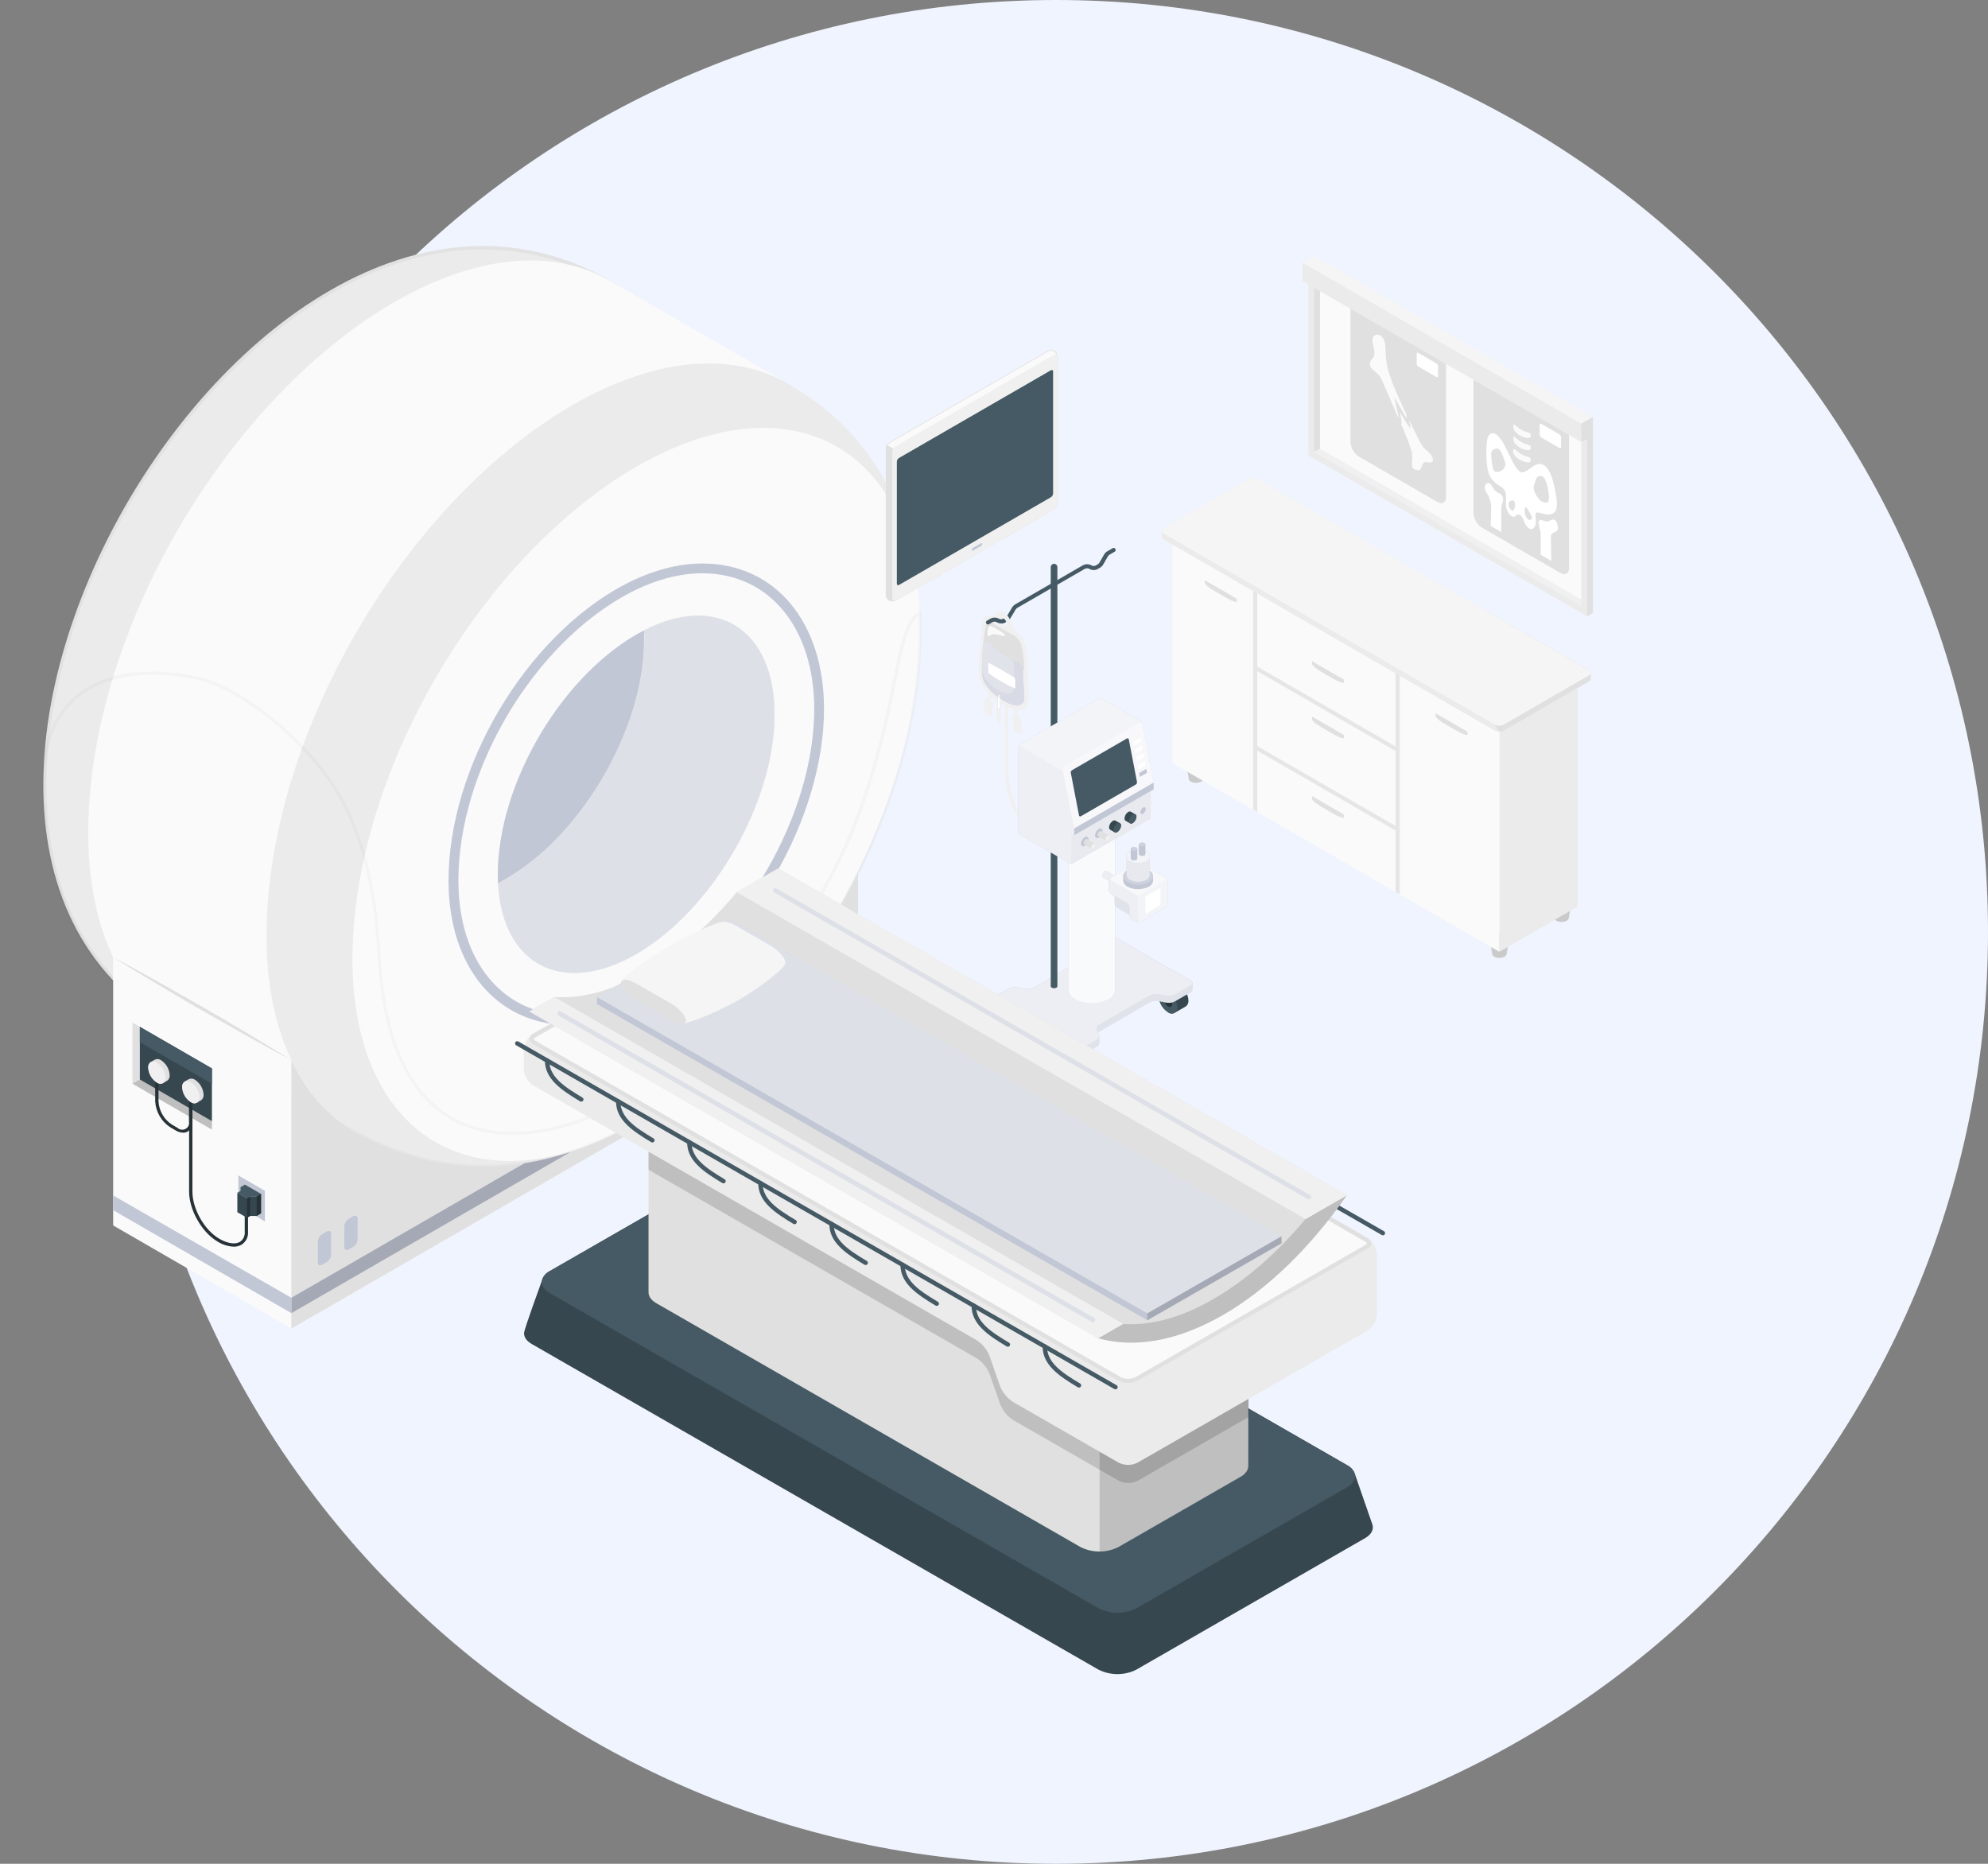 <svg width="192" height="180" viewBox="0 0 192 180" fill="none" xmlns="http://www.w3.org/2000/svg">
<rect x="0" y="0" width="192" height="180" fill="#808080" stroke="none"/>
<path d="M102 180C151.706 180 192 139.706 192 90C192 40.294 151.706 0 102 0C52.294 0 12 40.294 12 90C12 139.706 52.294 180 102 180Z" fill="#F0F4FE"/>
<path d="M145.846 90.144H143.795L144.115 92.147C144.128 92.2 144.152 92.25 144.186 92.292C144.221 92.335 144.264 92.369 144.313 92.393C144.467 92.472 144.638 92.513 144.811 92.513C144.984 92.513 145.155 92.472 145.309 92.393C145.358 92.369 145.401 92.335 145.436 92.292C145.47 92.25 145.494 92.2 145.507 92.147L145.846 90.144Z" fill="#E0E0E0"/>
<path opacity="0.1" d="M145.846 90.144H143.795L144.115 92.147C144.128 92.2 144.152 92.25 144.186 92.292C144.221 92.335 144.264 92.369 144.313 92.393C144.467 92.472 144.638 92.513 144.811 92.513C144.984 92.513 145.155 92.472 145.309 92.393C145.358 92.369 145.401 92.335 145.436 92.292C145.47 92.25 145.494 92.2 145.507 92.147L145.846 90.144Z" fill="black"/>
<path d="M116.548 73.238H114.493L114.813 75.242C114.826 75.294 114.851 75.344 114.885 75.386C114.92 75.429 114.963 75.464 115.012 75.488C115.165 75.565 115.335 75.606 115.508 75.606C115.68 75.606 115.85 75.565 116.004 75.488C116.053 75.465 116.097 75.43 116.131 75.388C116.166 75.345 116.19 75.295 116.202 75.242L116.548 73.238Z" fill="#E0E0E0"/>
<path opacity="0.1" d="M116.548 73.238H114.493L114.813 75.242C114.826 75.294 114.851 75.344 114.885 75.386C114.92 75.429 114.963 75.464 115.012 75.488C115.165 75.565 115.335 75.606 115.508 75.606C115.68 75.606 115.85 75.565 116.004 75.488C116.053 75.465 116.097 75.43 116.131 75.388C116.166 75.345 116.19 75.295 116.202 75.242L116.548 73.238Z" fill="black"/>
<path d="M151.846 86.675H149.795L150.115 88.678C150.128 88.731 150.152 88.781 150.186 88.824C150.221 88.866 150.264 88.901 150.313 88.924C150.467 89.003 150.638 89.044 150.811 89.044C150.984 89.044 151.155 89.003 151.309 88.924C151.358 88.901 151.401 88.866 151.436 88.824C151.47 88.781 151.494 88.731 151.507 88.678L151.846 86.675Z" fill="#E0E0E0"/>
<path opacity="0.1" d="M151.846 86.675H149.795L150.115 88.678C150.128 88.731 150.152 88.781 150.186 88.824C150.221 88.866 150.264 88.901 150.313 88.924C150.467 89.003 150.638 89.044 150.811 89.044C150.984 89.044 151.155 89.003 151.309 88.924C151.358 88.901 151.401 88.866 151.436 88.824C151.47 88.781 151.494 88.731 151.507 88.678L151.846 86.675Z" fill="black"/>
<path d="M152.352 64.978V87.561L144.81 91.922V69.34L152.352 64.978Z" fill="#EBEBEB"/>
<path d="M144.81 91.923L113.258 73.715V51.133L144.81 69.341V91.923Z" fill="#FAFAFA"/>
<path d="M135.187 86.368L134.784 86.134V63.552L135.187 63.785V86.368Z" fill="#E6E6E6"/>
<path d="M121.424 78.422L121.021 78.189V55.606L121.424 55.84V78.422Z" fill="#E6E6E6"/>
<path d="M112.189 51.28C112.195 51.226 112.214 51.175 112.246 51.13C112.277 51.086 112.319 51.051 112.368 51.027L120.586 46.278C120.72 46.21 120.869 46.175 121.019 46.175C121.17 46.175 121.318 46.21 121.453 46.278L153.453 64.739C153.501 64.762 153.543 64.797 153.574 64.841C153.606 64.885 153.625 64.935 153.632 64.989V65.565C153.625 65.618 153.606 65.669 153.574 65.712C153.543 65.756 153.501 65.791 153.453 65.814L145.232 70.566C145.098 70.634 144.949 70.67 144.798 70.67C144.648 70.67 144.499 70.634 144.365 70.566L112.365 52.096C112.315 52.074 112.272 52.04 112.241 51.996C112.209 51.952 112.19 51.9 112.186 51.846L112.189 51.28Z" fill="#EBEBEB"/>
<path d="M153.642 64.979V65.555C153.635 65.608 153.615 65.659 153.584 65.702C153.553 65.746 153.511 65.781 153.462 65.804L145.242 70.556C145.109 70.629 144.96 70.665 144.81 70.662L137.712 60.812L143.616 59.046L153.462 64.719C153.512 64.744 153.555 64.78 153.586 64.826C153.617 64.871 153.637 64.924 153.642 64.979Z" fill="#E0E0E0"/>
<path d="M121.453 46.268L153.453 64.729C153.506 64.746 153.552 64.78 153.584 64.825C153.617 64.869 153.634 64.923 153.634 64.979C153.634 65.034 153.617 65.088 153.584 65.133C153.552 65.178 153.506 65.211 153.453 65.228L145.232 69.98C145.098 70.048 144.949 70.084 144.798 70.084C144.648 70.084 144.499 70.048 144.365 69.98L112.365 51.52C112.313 51.502 112.267 51.468 112.235 51.423C112.203 51.378 112.186 51.324 112.186 51.268C112.186 51.213 112.203 51.159 112.235 51.114C112.267 51.069 112.313 51.035 112.365 51.017L120.582 46.268C120.717 46.2 120.866 46.164 121.018 46.164C121.169 46.164 121.318 46.2 121.453 46.268Z" fill="#F5F5F5"/>
<path d="M141.732 70.928C141.732 71.069 141.316 70.928 140.804 70.643L139.575 69.939C139.063 69.641 138.644 69.299 138.644 69.145V68.88L141.732 70.665V70.928Z" fill="#E0E0E0"/>
<path d="M119.446 58.07C119.446 58.211 119.03 58.07 118.515 57.786L117.29 57.078C116.774 56.784 116.358 56.438 116.358 56.288V56.035L119.446 57.818V58.07Z" fill="#E0E0E0"/>
<path d="M129.799 65.894C129.799 66.034 129.383 65.894 128.868 65.609L127.642 64.902C127.127 64.607 126.711 64.262 126.711 64.111V63.858L129.799 65.641V65.894Z" fill="#E0E0E0"/>
<path d="M129.799 71.244C129.799 71.382 129.383 71.244 128.868 70.956L127.642 70.252C127.127 69.954 126.711 69.612 126.711 69.458V69.199L129.799 70.982V71.244Z" fill="#E0E0E0"/>
<path d="M129.799 78.925C129.799 79.062 129.383 78.925 128.868 78.64L127.642 77.933C127.127 77.635 126.711 77.293 126.711 77.142V76.88L129.799 78.662V78.925Z" fill="#E0E0E0"/>
<path d="M121.223 64.259L135.05 72.24V72.684L121.223 64.704V64.259Z" fill="#E6E6E6"/>
<path d="M121.223 71.939L135.05 79.919V80.367L121.223 72.383V71.939Z" fill="#E6E6E6"/>
<path d="M153.284 58.221L152.721 58.544L126.919 43.648L127.482 43.325L153.284 58.221Z" fill="#F0F0F0"/>
<path d="M127.482 43.325L152.721 57.898V41.805L127.482 27.232V43.325Z" fill="#FAFAFA"/>
<path d="M151.537 54.868C151.537 55.389 151.169 55.604 150.717 55.341L143.124 50.96C142.885 50.805 142.687 50.595 142.544 50.348C142.402 50.101 142.32 49.824 142.305 49.54V35.383L151.537 40.72V54.868Z" fill="#E0E0E0"/>
<path d="M143.85 45.888C144.227 46.717 144.954 46.925 145.219 47.219C145.485 47.514 145.462 47.978 145.434 48.65C145.405 49.322 145.965 50.135 146.339 49.853C146.385 49.817 146.429 49.779 146.47 49.738C146.646 49.562 146.944 49.757 147.11 50.154C147.158 50.276 147.213 50.404 147.274 50.535C147.571 51.175 148.067 51.274 148.272 50.775C148.477 50.276 148.054 49.402 148.547 49.495C149.04 49.587 149.664 49.895 150.106 49.495C150.426 49.216 150.49 48.535 150.051 46.711C149.613 44.887 148.918 44.669 148.384 44.867C147.85 45.066 147.235 45.847 146.806 45.552C146.128 45.101 145.632 43.373 144.928 42.4C144.224 41.428 143.734 41.888 143.626 42.509C143.517 43.13 143.469 45.056 143.85 45.888ZM148.186 46.752C148.227 46.621 148.269 46.496 148.31 46.368C148.333 46.28 148.368 46.196 148.416 46.119C148.481 46.04 148.574 45.99 148.675 45.978C148.744 45.962 148.815 45.963 148.883 45.981C148.951 45.999 149.014 46.033 149.066 46.08C149.104 46.116 149.138 46.157 149.165 46.202C149.27 46.385 149.351 46.581 149.405 46.784C149.539 47.283 149.754 48.384 149.43 48.528C149.346 48.56 149.253 48.56 149.168 48.528C148.929 48.467 148.717 48.327 148.566 48.132C148.473 48.001 148.39 47.864 148.317 47.722C148.224 47.563 148.159 47.388 148.125 47.207C148.109 47.053 148.13 46.897 148.186 46.752ZM147.338 49.021C147.424 48.973 147.488 49.075 147.558 49.213C147.629 49.351 147.747 49.533 147.85 49.703C147.9 49.777 147.935 49.861 147.952 49.949C147.959 49.981 147.958 50.014 147.951 50.046C147.944 50.078 147.93 50.108 147.91 50.135C147.881 50.17 147.84 50.195 147.795 50.205C147.75 50.217 147.703 50.217 147.658 50.205C147.544 50.153 147.455 50.059 147.408 49.943C147.267 49.68 147.149 49.12 147.338 49.021ZM145.827 48.419C145.958 48.362 146.202 48.154 146.307 48.576C146.333 48.693 146.333 48.815 146.307 48.931C146.296 49.016 146.273 49.099 146.24 49.178C146.208 49.258 146.163 49.331 146.093 49.331C146.022 49.331 145.907 49.216 145.821 49.104C145.645 48.874 145.683 48.483 145.827 48.419ZM144.035 43.69C144.052 43.623 144.085 43.562 144.131 43.511C144.176 43.459 144.234 43.42 144.298 43.395C144.352 43.367 144.409 43.343 144.467 43.325C144.515 43.309 144.567 43.306 144.617 43.316C144.666 43.325 144.713 43.347 144.752 43.38C144.875 43.485 144.972 43.617 145.034 43.767C145.123 43.959 145.181 44.17 145.261 44.368C145.334 44.527 145.38 44.697 145.395 44.871C145.386 44.983 145.349 45.091 145.289 45.186C145.229 45.282 145.147 45.361 145.05 45.418C144.894 45.529 144.707 45.588 144.515 45.584C144.462 45.579 144.411 45.559 144.366 45.529C144.322 45.498 144.286 45.457 144.262 45.408C144.207 45.299 144.169 45.181 144.15 45.059C144.081 44.717 144.037 44.369 144.019 44.02C144.01 43.909 144.015 43.799 144.035 43.69Z" fill="white"/>
<path d="M148.676 50.266C148.926 50.122 148.98 50.317 149.338 50.358C149.697 50.4 149.78 50.131 150.068 50.176C150.356 50.221 150.66 51.136 150.283 51.325C149.905 51.514 149.79 51.51 149.783 51.849C149.777 52.189 149.831 54.173 149.831 54.173L148.801 53.587C148.801 53.587 148.801 51.76 148.801 51.526C148.777 51.288 148.725 51.054 148.644 50.829C148.615 50.64 148.548 50.342 148.676 50.266Z" fill="white"/>
<path d="M145.117 47.972C144.871 47.54 144.896 47.761 144.477 47.457C144.231 47.281 144.215 47.022 143.927 46.737C143.639 46.452 143.168 46.919 143.546 47.55C143.826 47.947 143.989 48.415 144.016 48.9C144.016 49.246 143.972 50.791 143.972 50.791L144.989 51.377C144.989 51.377 144.989 49.546 144.989 49.31C144.984 49.071 145.016 48.834 145.085 48.606C145.135 48.508 145.163 48.401 145.168 48.292C145.174 48.183 145.156 48.074 145.117 47.972Z" fill="white"/>
<path d="M146.922 43.853C147.444 44.154 147.738 44.084 147.809 44.26C147.879 44.436 147.834 44.58 147.754 44.618C147.572 44.73 147.156 44.58 146.925 44.481C146.653 44.356 146.417 44.163 146.241 43.921C146.185 43.836 146.152 43.74 146.143 43.639C146.134 43.539 146.15 43.438 146.189 43.345C146.346 43.348 146.436 43.572 146.922 43.853Z" fill="#FAFAFA"/>
<path d="M146.922 42.676C147.444 42.996 147.738 42.909 147.809 43.082C147.879 43.255 147.834 43.402 147.754 43.441C147.572 43.553 147.156 43.402 146.925 43.303C146.657 43.177 146.426 42.984 146.253 42.743C146.198 42.659 146.165 42.562 146.156 42.461C146.147 42.361 146.163 42.26 146.202 42.167C146.346 42.17 146.436 42.394 146.922 42.676Z" fill="#FAFAFA"/>
<path d="M146.922 41.498C147.444 41.802 147.738 41.732 147.809 41.904C147.879 42.077 147.834 42.224 147.754 42.263C147.572 42.375 147.156 42.228 146.925 42.125C146.658 41.999 146.427 41.808 146.253 41.569C146.198 41.483 146.165 41.386 146.156 41.285C146.147 41.184 146.163 41.083 146.202 40.989C146.346 40.992 146.436 41.217 146.922 41.498Z" fill="#FAFAFA"/>
<path d="M150.602 41.952L148.864 40.941C148.775 40.89 148.701 40.941 148.701 41.037V41.971C148.704 42.029 148.72 42.084 148.749 42.133C148.777 42.183 148.817 42.225 148.864 42.256L150.602 43.264C150.695 43.316 150.768 43.264 150.768 43.172V42.234C150.765 42.177 150.748 42.122 150.719 42.073C150.691 42.024 150.65 41.983 150.602 41.952Z" fill="white"/>
<path d="M139.658 48.013C139.658 48.535 139.293 48.749 138.839 48.487L131.248 44.103C131.009 43.947 130.81 43.738 130.667 43.491C130.524 43.244 130.441 42.967 130.426 42.682V28.528L139.658 33.859V48.013Z" fill="#E0E0E0"/>
<path d="M135.303 40.947C135.303 40.947 135.399 41.043 135.344 40.675C135.29 40.307 135.252 40.035 135.21 39.827C135.255 39.91 136.064 41.273 136.199 41.334C136.272 41.366 136.093 40.64 136.096 40.579C136.634 41.699 137.12 42.662 137.284 42.941C137.645 43.555 138.244 43.696 138.368 44.282C138.493 44.867 137.898 44.602 137.597 44.64C137.296 44.678 137.322 45.472 136.983 45.427C135.965 45.29 136.564 44.563 136.343 43.597C136.048 42.694 135.701 41.809 135.303 40.947Z" fill="#FAFAFA"/>
<path d="M132.666 34.461C132.922 33.988 132.394 33.015 132.602 32.573C132.81 32.132 133.713 32.183 133.793 33.441C133.873 34.698 133.793 35.108 134.381 36.714C134.66 37.485 135.255 38.81 135.841 40.045C135.841 40.167 135.841 40.289 135.841 40.41C135.841 40.41 135.546 39.869 135.447 39.719C135.258 39.434 134.903 38.685 134.682 38.423C134.628 38.359 135.069 40.122 135.082 40.295C135.082 40.41 135.025 40.295 134.98 40.205C134.305 38.625 133.601 37.034 133.453 36.685C133.175 36.02 132.564 35.815 132.385 35.469C132.113 34.929 132.497 34.778 132.666 34.461Z" fill="#FAFAFA"/>
<path d="M138.727 35.095L136.986 34.087C136.897 34.035 136.823 34.087 136.823 34.183V35.117C136.827 35.174 136.843 35.229 136.871 35.279C136.9 35.328 136.939 35.37 136.986 35.402L138.727 36.41C138.817 36.461 138.89 36.41 138.89 36.314V35.379C138.887 35.323 138.871 35.267 138.842 35.218C138.814 35.168 138.775 35.126 138.727 35.095Z" fill="white"/>
<path d="M126.358 43.972L153.28 59.517V41.482L126.358 25.936V43.972ZM126.918 26.909L152.72 41.805V58.544L126.918 43.648V26.909Z" fill="#EBEBEB"/>
<path d="M126.919 43.648L127.482 43.325V27.232L126.919 26.909V43.648Z" fill="#E0E0E0"/>
<path d="M126.358 25.937L126.918 25.61L153.843 41.156L153.283 41.482L126.358 25.937Z" fill="#F5F5F5"/>
<path d="M153.843 41.155L153.283 41.482V59.517L153.843 59.194V41.155Z" fill="#E0E0E0"/>
<path d="M153.844 40.269L152.724 40.916L125.799 25.37L126.919 24.724L153.844 40.269Z" fill="#F5F5F5"/>
<path d="M152.724 40.916V42.695L125.799 27.149V25.37L152.724 40.916Z" fill="#EBEBEB"/>
<path d="M153.844 40.27L152.724 40.916V42.695L153.844 42.045V40.27Z" fill="#E0E0E0"/>
<path d="M96.263 98.272C96.173 98.337 96.102 98.424 96.056 98.524C96.01 98.624 95.991 98.735 96 98.845C96.017 99.153 96.107 99.453 96.261 99.721C96.416 99.988 96.631 100.215 96.89 100.384C96.982 100.45 97.089 100.49 97.202 100.501C97.314 100.511 97.427 100.492 97.53 100.445L98.605 99.827C98.694 99.762 98.764 99.675 98.81 99.575C98.855 99.474 98.874 99.364 98.864 99.254C98.848 98.946 98.759 98.646 98.605 98.379C98.451 98.112 98.236 97.884 97.978 97.715C97.886 97.65 97.778 97.609 97.666 97.599C97.554 97.588 97.441 97.607 97.338 97.654L96.263 98.272Z" fill="#37474F"/>
<path d="M96.89 100.384C96.975 100.458 97.081 100.504 97.193 100.515C97.306 100.526 97.419 100.502 97.516 100.445C97.614 100.389 97.692 100.303 97.738 100.2C97.785 100.097 97.798 99.983 97.776 99.872C97.76 99.564 97.671 99.264 97.517 98.997C97.363 98.729 97.148 98.502 96.89 98.333C96.805 98.259 96.698 98.214 96.586 98.204C96.474 98.193 96.362 98.218 96.264 98.274C96.166 98.33 96.088 98.415 96.041 98.517C95.994 98.62 95.98 98.734 96 98.845C96.017 99.153 96.107 99.453 96.261 99.721C96.416 99.988 96.631 100.215 96.89 100.384Z" fill="#455A64"/>
<path d="M96.89 99.82C96.928 99.85 96.974 99.867 97.022 99.871C97.069 99.874 97.117 99.864 97.159 99.84C97.2 99.816 97.234 99.781 97.256 99.738C97.278 99.695 97.286 99.647 97.281 99.6C97.273 99.461 97.233 99.325 97.163 99.205C97.094 99.084 96.997 98.981 96.88 98.905C96.842 98.871 96.794 98.85 96.744 98.845C96.693 98.84 96.642 98.851 96.597 98.876C96.553 98.902 96.518 98.941 96.497 98.987C96.476 99.034 96.47 99.086 96.481 99.136C96.49 99.274 96.533 99.408 96.604 99.527C96.675 99.646 96.773 99.746 96.89 99.82Z" fill="#263238"/>
<path d="M101.942 101.555C101.854 101.62 101.783 101.707 101.738 101.808C101.692 101.908 101.673 102.018 101.683 102.128C101.7 102.436 101.789 102.736 101.943 103.003C102.097 103.271 102.312 103.498 102.57 103.667C102.661 103.733 102.769 103.773 102.881 103.784C102.994 103.794 103.107 103.775 103.21 103.728L104.285 103.11C104.374 103.045 104.445 102.958 104.49 102.857C104.536 102.756 104.554 102.645 104.544 102.534C104.527 102.227 104.438 101.927 104.284 101.66C104.13 101.394 103.916 101.167 103.658 100.998C103.566 100.932 103.459 100.891 103.346 100.88C103.234 100.869 103.12 100.888 103.018 100.934L101.942 101.555Z" fill="#37474F"/>
<path d="M102.57 103.667C102.655 103.741 102.761 103.786 102.873 103.796C102.985 103.807 103.098 103.783 103.196 103.726C103.293 103.67 103.371 103.585 103.418 103.483C103.465 103.38 103.48 103.266 103.459 103.155C103.442 102.847 103.353 102.547 103.198 102.279C103.044 102.012 102.828 101.785 102.57 101.616C102.485 101.542 102.378 101.496 102.266 101.485C102.154 101.474 102.041 101.498 101.943 101.555C101.845 101.611 101.768 101.697 101.721 101.8C101.675 101.903 101.661 102.017 101.683 102.128C101.7 102.436 101.789 102.736 101.943 103.003C102.097 103.271 102.311 103.498 102.57 103.667Z" fill="#455A64"/>
<path d="M102.57 103.119C102.611 103.149 102.658 103.167 102.708 103.172C102.759 103.177 102.809 103.169 102.855 103.148C102.896 103.119 102.929 103.08 102.95 103.035C102.97 102.989 102.979 102.939 102.973 102.889C102.965 102.75 102.924 102.614 102.854 102.494C102.784 102.373 102.687 102.27 102.57 102.194C102.532 102.16 102.484 102.139 102.433 102.134C102.382 102.129 102.331 102.14 102.287 102.165C102.243 102.191 102.207 102.23 102.186 102.276C102.166 102.323 102.16 102.375 102.17 102.425C102.177 102.564 102.218 102.699 102.287 102.82C102.357 102.94 102.453 103.043 102.57 103.119Z" fill="#263238"/>
<path d="M112.176 95.644C112.087 95.71 112.016 95.797 111.97 95.898C111.925 95.999 111.907 96.11 111.917 96.22C111.933 96.528 112.022 96.828 112.176 97.094C112.33 97.361 112.545 97.588 112.803 97.756C112.894 97.825 113.001 97.867 113.114 97.878C113.227 97.89 113.341 97.87 113.443 97.82L114.518 97.203C114.608 97.137 114.679 97.05 114.724 96.949C114.769 96.848 114.788 96.737 114.778 96.627C114.761 96.319 114.672 96.02 114.518 95.753C114.364 95.486 114.149 95.259 113.891 95.091C113.801 95.022 113.693 94.98 113.58 94.969C113.467 94.958 113.354 94.978 113.251 95.027L112.176 95.644Z" fill="#37474F"/>
<path d="M112.803 97.756C112.888 97.832 112.995 97.879 113.108 97.89C113.221 97.902 113.334 97.877 113.433 97.821C113.531 97.764 113.609 97.678 113.656 97.574C113.703 97.471 113.716 97.355 113.693 97.244C113.676 96.936 113.586 96.636 113.432 96.37C113.277 96.103 113.062 95.876 112.803 95.708C112.713 95.639 112.605 95.597 112.492 95.586C112.379 95.575 112.266 95.595 112.163 95.644C112.074 95.709 112.003 95.797 111.958 95.898C111.912 95.999 111.894 96.11 111.904 96.22C111.922 96.529 112.013 96.829 112.169 97.096C112.325 97.363 112.543 97.589 112.803 97.756Z" fill="#455A64"/>
<path d="M112.804 97.196C112.843 97.23 112.891 97.25 112.942 97.255C112.993 97.26 113.044 97.249 113.089 97.223C113.133 97.198 113.168 97.159 113.19 97.112C113.211 97.065 113.217 97.013 113.207 96.963C113.198 96.823 113.157 96.688 113.087 96.568C113.018 96.447 112.92 96.345 112.804 96.268C112.764 96.239 112.716 96.22 112.667 96.215C112.617 96.21 112.567 96.219 112.522 96.239C112.481 96.269 112.449 96.309 112.428 96.355C112.407 96.401 112.399 96.451 112.404 96.502C112.411 96.641 112.451 96.776 112.521 96.897C112.59 97.017 112.687 97.12 112.804 97.196Z" fill="#263238"/>
<path d="M115.2 94.947C115.196 94.902 115.18 94.859 115.153 94.822C115.127 94.785 115.091 94.757 115.05 94.739L107.232 90.233C107.12 90.176 106.995 90.147 106.869 90.147C106.743 90.147 106.618 90.176 106.506 90.233L104.96 91.126C104.896 91.162 104.843 91.215 104.806 91.278C104.769 91.342 104.749 91.414 104.749 91.487V92.147C104.748 92.22 104.767 92.293 104.803 92.358L104.874 92.476L104.8 92.531L99.84 95.394C99.6 95.516 99.329 95.561 99.063 95.522L98.183 95.353C97.916 95.317 97.645 95.363 97.405 95.484L95.859 96.377C95.818 96.396 95.782 96.425 95.756 96.462C95.73 96.499 95.713 96.543 95.709 96.588V97.244C95.713 97.29 95.729 97.333 95.755 97.371C95.781 97.408 95.818 97.437 95.859 97.455L103.68 101.958C103.792 102.016 103.917 102.047 104.043 102.047C104.17 102.047 104.294 102.016 104.407 101.958L105.952 101.065C106.017 101.028 106.071 100.975 106.108 100.91C106.145 100.845 106.164 100.772 106.163 100.697V100.041C106.163 99.969 106.143 99.898 106.106 99.836L106.039 99.715C106.061 99.694 106.086 99.676 106.112 99.66L111.04 96.799C111.28 96.677 111.551 96.631 111.818 96.668L112.698 96.838C112.963 96.876 113.234 96.83 113.472 96.707L115.021 95.814C115.062 95.795 115.098 95.765 115.124 95.728C115.151 95.691 115.167 95.648 115.171 95.603L115.2 94.947Z" fill="#C2C7D6"/>
<path opacity="0.5" d="M115.2 94.947C115.196 94.902 115.18 94.859 115.153 94.822C115.127 94.785 115.091 94.757 115.05 94.739L107.232 90.233C107.12 90.176 106.995 90.147 106.869 90.147C106.743 90.147 106.618 90.176 106.506 90.233L104.96 91.126C104.896 91.162 104.843 91.215 104.806 91.278C104.769 91.342 104.749 91.414 104.749 91.487V92.147C104.748 92.22 104.767 92.293 104.803 92.358L104.874 92.476L104.8 92.531L99.84 95.394C99.6 95.516 99.329 95.561 99.063 95.522L98.183 95.353C97.916 95.317 97.645 95.363 97.405 95.484L95.859 96.377C95.818 96.396 95.782 96.425 95.756 96.462C95.73 96.499 95.713 96.543 95.709 96.588V97.244C95.713 97.29 95.729 97.333 95.755 97.371C95.781 97.408 95.818 97.437 95.859 97.455L103.68 101.958C103.792 102.016 103.917 102.047 104.043 102.047C104.17 102.047 104.294 102.016 104.407 101.958L105.952 101.065C106.017 101.028 106.071 100.975 106.108 100.91C106.145 100.845 106.164 100.772 106.163 100.697V100.041C106.163 99.969 106.143 99.898 106.106 99.836L106.039 99.715C106.061 99.694 106.086 99.676 106.112 99.66L111.04 96.799C111.28 96.677 111.551 96.631 111.818 96.668L112.698 96.838C112.963 96.876 113.234 96.83 113.472 96.707L115.021 95.814C115.062 95.795 115.098 95.765 115.124 95.728C115.151 95.691 115.167 95.648 115.171 95.603L115.2 94.947Z" fill="white"/>
<path d="M106.506 90.233L104.96 91.126C104.912 91.153 104.87 91.189 104.836 91.233C104.802 91.276 104.777 91.326 104.763 91.38C104.748 91.433 104.744 91.488 104.751 91.543C104.758 91.598 104.776 91.651 104.803 91.698L104.954 91.958C104.981 92.005 104.999 92.058 105.006 92.113C105.014 92.167 105.01 92.223 104.996 92.276C104.981 92.329 104.957 92.379 104.923 92.423C104.89 92.466 104.848 92.503 104.8 92.531L99.84 95.394C99.6 95.516 99.329 95.561 99.062 95.522L98.183 95.353C97.916 95.317 97.645 95.363 97.405 95.484L95.859 96.377C95.816 96.392 95.778 96.421 95.751 96.459C95.724 96.497 95.71 96.542 95.71 96.588C95.71 96.634 95.724 96.68 95.751 96.718C95.778 96.755 95.816 96.784 95.859 96.799L103.68 101.302C103.793 101.359 103.917 101.388 104.043 101.388C104.169 101.388 104.294 101.359 104.407 101.302L105.952 100.409C106 100.381 106.042 100.345 106.075 100.301C106.109 100.257 106.133 100.208 106.148 100.154C106.162 100.101 106.166 100.046 106.158 99.991C106.151 99.936 106.133 99.884 106.106 99.836L105.959 99.577C105.931 99.529 105.913 99.477 105.906 99.422C105.899 99.367 105.902 99.312 105.917 99.259C105.931 99.206 105.956 99.156 105.989 99.112C106.023 99.068 106.064 99.032 106.112 99.004L111.04 96.14C111.28 96.019 111.552 95.974 111.818 96.012L112.698 96.182C112.963 96.218 113.233 96.172 113.472 96.05L115.021 95.158C115.223 95.039 115.223 94.854 115.021 94.739L107.232 90.233C107.119 90.176 106.995 90.147 106.869 90.147C106.743 90.147 106.618 90.176 106.506 90.233Z" fill="#C2C7D6"/>
<path opacity="0.7" d="M106.506 90.233L104.96 91.126C104.912 91.153 104.87 91.189 104.836 91.233C104.802 91.276 104.777 91.326 104.763 91.38C104.748 91.433 104.744 91.488 104.751 91.543C104.758 91.598 104.776 91.651 104.803 91.698L104.954 91.958C104.981 92.005 104.999 92.058 105.006 92.113C105.014 92.167 105.01 92.223 104.996 92.276C104.981 92.329 104.957 92.379 104.923 92.423C104.89 92.466 104.848 92.503 104.8 92.531L99.84 95.394C99.6 95.516 99.329 95.561 99.062 95.522L98.183 95.353C97.916 95.317 97.645 95.363 97.405 95.484L95.859 96.377C95.816 96.392 95.778 96.421 95.751 96.459C95.724 96.497 95.71 96.542 95.71 96.588C95.71 96.634 95.724 96.68 95.751 96.718C95.778 96.755 95.816 96.784 95.859 96.799L103.68 101.302C103.793 101.359 103.917 101.388 104.043 101.388C104.169 101.388 104.294 101.359 104.407 101.302L105.952 100.409C106 100.381 106.042 100.345 106.075 100.301C106.109 100.257 106.133 100.208 106.148 100.154C106.162 100.101 106.166 100.046 106.158 99.991C106.151 99.936 106.133 99.884 106.106 99.836L105.959 99.577C105.931 99.529 105.913 99.477 105.906 99.422C105.899 99.367 105.902 99.312 105.917 99.259C105.931 99.206 105.956 99.156 105.989 99.112C106.023 99.068 106.064 99.032 106.112 99.004L111.04 96.14C111.28 96.019 111.552 95.974 111.818 96.012L112.698 96.182C112.963 96.218 113.233 96.172 113.472 96.05L115.021 95.158C115.223 95.039 115.223 94.854 115.021 94.739L107.232 90.233C107.119 90.176 106.995 90.147 106.869 90.147C106.743 90.147 106.618 90.176 106.506 90.233Z" fill="white"/>
<path d="M101.481 54.771V95.258C101.484 95.286 101.494 95.312 101.511 95.335C101.527 95.358 101.549 95.377 101.574 95.389C101.644 95.424 101.722 95.442 101.8 95.442C101.878 95.442 101.955 95.424 102.025 95.389C102.052 95.377 102.074 95.359 102.091 95.336C102.108 95.313 102.118 95.286 102.121 95.258V54.771C102.121 54.686 102.088 54.605 102.028 54.545C101.968 54.485 101.886 54.451 101.801 54.451C101.717 54.452 101.637 54.487 101.577 54.547C101.517 54.606 101.483 54.687 101.481 54.771Z" fill="#455A64"/>
<path d="M95.421 60.307C95.456 60.308 95.49 60.299 95.52 60.281L95.84 60.096C95.908 60.058 95.984 60.038 96.061 60.038C96.138 60.038 96.214 60.058 96.282 60.096C96.408 60.169 96.552 60.209 96.698 60.209C96.844 60.209 96.988 60.169 97.114 60.096L97.29 59.996C97.413 59.926 97.516 59.825 97.587 59.702L98.093 58.86C98.133 58.796 98.188 58.742 98.253 58.704L104.768 54.94C104.836 54.903 104.912 54.883 104.989 54.883C105.066 54.883 105.142 54.903 105.21 54.94C105.337 55.014 105.481 55.053 105.627 55.053C105.774 55.053 105.918 55.014 106.045 54.94L106.215 54.841C106.348 54.772 106.459 54.666 106.535 54.537L107.002 53.727C107.04 53.661 107.095 53.605 107.162 53.568L107.651 53.283C107.674 53.27 107.694 53.254 107.71 53.234C107.726 53.213 107.738 53.19 107.744 53.166C107.751 53.141 107.753 53.115 107.75 53.089C107.746 53.064 107.738 53.039 107.725 53.017C107.712 52.995 107.695 52.975 107.675 52.959C107.655 52.943 107.631 52.931 107.606 52.924C107.581 52.917 107.555 52.915 107.529 52.919C107.503 52.922 107.479 52.931 107.456 52.944L106.967 53.228C106.834 53.298 106.723 53.403 106.647 53.532L106.179 54.342C106.142 54.409 106.086 54.464 106.019 54.502L105.85 54.601C105.783 54.641 105.707 54.661 105.629 54.661C105.551 54.661 105.475 54.641 105.408 54.601C105.281 54.529 105.137 54.491 104.991 54.491C104.844 54.491 104.7 54.529 104.573 54.601L98.055 58.364C97.933 58.436 97.831 58.536 97.757 58.656L97.251 59.5C97.213 59.565 97.159 59.618 97.095 59.657L96.919 59.756C96.852 59.796 96.775 59.816 96.698 59.816C96.62 59.816 96.544 59.796 96.477 59.756C96.35 59.684 96.206 59.646 96.059 59.646C95.913 59.646 95.769 59.684 95.642 59.756L95.322 59.942C95.299 59.955 95.279 59.972 95.263 59.992C95.247 60.013 95.236 60.036 95.229 60.061C95.222 60.086 95.22 60.112 95.223 60.138C95.227 60.163 95.235 60.188 95.248 60.211C95.266 60.24 95.292 60.265 95.322 60.281C95.352 60.298 95.386 60.307 95.421 60.307Z" fill="#455A64"/>
<path d="M95.485 67.097L95.443 67.375C95.443 67.443 95.379 67.462 95.322 67.42C95.264 67.379 95.162 67.375 95.149 67.481L95.037 68.489C95.033 68.542 95.041 68.595 95.061 68.644C95.081 68.692 95.112 68.736 95.152 68.771L95.603 69.142C95.677 69.203 95.751 69.18 95.767 69.091L95.943 68.131C95.948 68.076 95.94 68.021 95.92 67.97C95.9 67.919 95.868 67.873 95.827 67.836L95.789 67.804C95.759 67.777 95.736 67.744 95.721 67.707C95.706 67.67 95.7 67.63 95.703 67.59L95.731 67.411C95.731 67.311 95.821 67.292 95.901 67.366C95.981 67.439 96.058 67.507 96.144 67.574C96.179 67.606 96.207 67.645 96.227 67.689C96.246 67.732 96.256 67.779 96.256 67.827V69.446C96.25 69.523 96.264 69.6 96.299 69.668C96.333 69.737 96.386 69.795 96.451 69.836C96.583 69.913 96.656 69.836 96.659 69.695V68.137C96.659 68.041 96.723 67.996 96.8 68.041C96.877 68.086 96.89 68.099 96.938 68.124C97.161 68.252 97.396 68.359 97.639 68.444L97.792 68.495C97.839 68.513 97.879 68.544 97.91 68.583C97.941 68.623 97.96 68.67 97.965 68.719L97.984 68.899C97.984 68.985 97.955 69.036 97.895 69.02C97.834 69.004 97.744 69.059 97.763 69.187L97.936 70.431C97.942 70.487 97.961 70.54 97.991 70.586C98.022 70.632 98.064 70.67 98.112 70.697L98.599 70.873C98.679 70.902 98.736 70.835 98.727 70.719L98.618 69.503C98.615 69.446 98.597 69.39 98.566 69.341C98.535 69.293 98.492 69.253 98.442 69.225L98.4 69.206C98.363 69.186 98.332 69.157 98.309 69.122C98.286 69.087 98.272 69.046 98.269 69.004L98.24 68.748C98.24 68.659 98.269 68.598 98.327 68.601C98.437 68.619 98.55 68.614 98.659 68.587C98.767 68.56 98.87 68.512 98.959 68.444C99.049 68.377 99.124 68.293 99.18 68.196C99.236 68.099 99.272 67.992 99.287 67.881C99.427 67.049 99.264 64.3 99.165 63.113C99.066 61.926 98.739 61.529 98.467 61.231C98.158 60.949 97.904 60.612 97.719 60.236C97.52 59.785 97.373 59.395 96.925 59.139C96.477 58.883 96.327 59.094 96.128 59.318C95.93 59.542 95.655 59.471 95.383 59.452C95.111 59.433 94.935 59.631 94.835 60.703C94.736 61.775 94.474 64.313 94.56 65.155C94.681 65.778 94.969 66.358 95.392 66.831C95.425 66.867 95.45 66.909 95.466 66.955C95.482 67 95.489 67.049 95.485 67.097ZM96.666 59.935C96.666 59.734 96.787 59.641 96.938 59.727C97.022 59.786 97.09 59.864 97.137 59.955C97.185 60.046 97.209 60.147 97.21 60.249C97.21 60.447 97.088 60.54 96.938 60.454C96.854 60.395 96.786 60.318 96.739 60.228C96.692 60.137 96.667 60.037 96.666 59.935Z" fill="#F0F0F0"/>
<path d="M104.39 81.865C101.853 81.865 97.053 80.265 97.053 74.252V67.414C97.053 67.371 97.07 67.331 97.1 67.301C97.13 67.271 97.17 67.254 97.213 67.254C97.255 67.254 97.296 67.271 97.326 67.301C97.356 67.331 97.373 67.371 97.373 67.414V74.252C97.373 80.012 101.968 81.552 104.413 81.552C106.858 81.552 109.258 80.211 110.173 78.352C110.586 77.51 110.845 76.204 109.738 74.78C109.723 74.764 109.711 74.746 109.704 74.725C109.697 74.704 109.694 74.683 109.696 74.661C109.698 74.639 109.704 74.618 109.714 74.599C109.724 74.58 109.739 74.563 109.756 74.55C109.773 74.536 109.793 74.527 109.814 74.521C109.835 74.516 109.857 74.515 109.878 74.519C109.9 74.522 109.92 74.531 109.938 74.542C109.957 74.554 109.972 74.57 109.984 74.588C110.438 75.12 110.725 75.773 110.809 76.468C110.893 77.162 110.769 77.865 110.454 78.489C109.466 80.451 106.931 81.865 104.39 81.865Z" fill="#F0F0F0"/>
<path d="M95.005 61.817C95.111 60.726 95.239 59.798 95.738 60.108C96.237 60.419 97.376 61.097 97.731 61.257C98.138 61.455 98.455 61.797 98.621 62.217C98.814 62.991 98.913 63.785 98.915 64.582C98.931 65.136 97.635 64.477 96.675 63.942C95.715 63.408 95.005 61.817 95.005 61.817Z" fill="#E0E0E0"/>
<path d="M98.765 64.399C98.768 64.41 98.768 64.421 98.765 64.431C98.832 65.529 98.896 66.815 98.925 67.43C98.93 67.521 98.915 67.613 98.883 67.699C98.851 67.785 98.802 67.863 98.738 67.929C98.675 67.995 98.598 68.047 98.514 68.083C98.429 68.118 98.338 68.135 98.246 68.134C97.776 68.093 97.323 67.935 96.928 67.676C95.446 66.822 94.982 65.807 94.902 65.436C94.864 65.245 94.841 65.052 94.835 64.857C94.822 63.868 94.873 62.879 94.989 61.897C94.99 61.882 94.998 61.869 95.009 61.859C95.02 61.85 95.035 61.845 95.049 61.846C95.33 61.89 95.588 62.026 95.782 62.233C96.377 62.882 97.091 63.411 97.885 63.791C98.225 63.915 98.528 64.125 98.765 64.399Z" fill="#C2C7D6"/>
<path opacity="0.5" d="M98.765 64.399C98.768 64.41 98.768 64.421 98.765 64.431C98.832 65.529 98.896 66.815 98.925 67.43C98.93 67.521 98.915 67.613 98.883 67.699C98.851 67.785 98.802 67.863 98.738 67.929C98.675 67.995 98.598 68.047 98.514 68.083C98.429 68.118 98.338 68.135 98.246 68.134C97.776 68.093 97.323 67.935 96.928 67.676C95.446 66.822 94.982 65.807 94.902 65.436C94.864 65.245 94.841 65.052 94.835 64.857C94.822 63.868 94.873 62.879 94.989 61.897C94.99 61.882 94.998 61.869 95.009 61.859C95.02 61.85 95.035 61.845 95.049 61.846C95.33 61.89 95.588 62.026 95.782 62.233C96.377 62.882 97.091 63.411 97.885 63.791C98.225 63.915 98.528 64.125 98.765 64.399Z" fill="white"/>
<path d="M96.451 68.473C96.481 68.473 96.51 68.462 96.531 68.441C96.553 68.42 96.565 68.391 96.566 68.361L96.598 67.187C96.598 67.156 96.587 67.127 96.566 67.105C96.545 67.083 96.516 67.07 96.486 67.068C96.456 67.068 96.427 67.08 96.406 67.101C96.384 67.122 96.372 67.15 96.371 67.18L96.339 68.355C96.338 68.37 96.34 68.385 96.346 68.4C96.351 68.414 96.359 68.427 96.37 68.438C96.38 68.449 96.393 68.458 96.407 68.464C96.421 68.47 96.436 68.473 96.451 68.473Z" fill="#C2C7D6"/>
<path d="M96.451 68.473C96.481 68.473 96.51 68.462 96.531 68.441C96.553 68.42 96.565 68.391 96.566 68.361L96.598 67.187C96.598 67.156 96.587 67.127 96.566 67.105C96.545 67.083 96.516 67.07 96.486 67.068C96.456 67.068 96.427 67.08 96.406 67.101C96.384 67.122 96.372 67.15 96.371 67.18L96.339 68.355C96.338 68.37 96.34 68.385 96.346 68.4C96.351 68.414 96.359 68.427 96.37 68.438C96.38 68.449 96.393 68.458 96.407 68.464C96.421 68.47 96.436 68.473 96.451 68.473Z" fill="white"/>
<path opacity="0.3" d="M98.765 64.4C98.768 64.41 98.768 64.421 98.765 64.432C98.832 65.529 98.896 66.816 98.925 67.43C98.929 67.522 98.915 67.613 98.883 67.699C98.851 67.785 98.802 67.863 98.738 67.929C98.675 67.995 98.598 68.048 98.513 68.083C98.429 68.118 98.338 68.135 98.246 68.134C97.776 68.093 97.323 67.936 96.928 67.676C95.446 66.822 94.982 65.808 94.902 65.436C94.864 65.246 94.841 65.052 94.835 64.857C94.835 64.774 94.835 64.684 94.835 64.592C94.88 65.532 96.08 66.723 97.142 66.966C98.205 67.209 97.993 65.971 97.875 63.785C98.22 63.909 98.526 64.121 98.765 64.4Z" fill="#C2C7D6"/>
<path d="M95.51 65.039C96.282 65.603 97.113 66.083 97.987 66.469C98.025 66.486 98.051 66.469 98.051 66.415V65.599C98.051 65.573 98.044 65.547 98.033 65.524C98.021 65.501 98.004 65.481 97.984 65.465C97.163 64.938 96.339 64.462 95.513 64.037C95.475 64.018 95.446 64.037 95.446 64.095V64.911C95.447 64.936 95.452 64.96 95.463 64.983C95.475 65.005 95.491 65.024 95.51 65.039Z" fill="white"/>
<path d="M95.75 60.476C96.518 60.873 97.049 61.171 97.059 61.382C97.069 61.593 96.025 61.062 95.699 61.321C95.373 61.58 95.379 61.433 95.379 61.132C95.379 60.832 95.43 60.313 95.75 60.476Z" fill="#FAFAFA"/>
<path d="M96.919 59.756C96.852 59.795 96.775 59.816 96.698 59.816C96.62 59.816 96.544 59.795 96.477 59.756C96.35 59.684 96.206 59.645 96.059 59.645C95.913 59.645 95.769 59.684 95.642 59.756L95.322 59.941C95.299 59.954 95.279 59.971 95.263 59.992C95.247 60.012 95.236 60.035 95.229 60.06C95.222 60.086 95.22 60.112 95.223 60.137C95.227 60.163 95.235 60.188 95.248 60.21C95.266 60.239 95.291 60.263 95.321 60.28C95.35 60.297 95.384 60.306 95.418 60.306C95.453 60.307 95.487 60.298 95.517 60.281L95.837 60.095C95.904 60.057 95.981 60.037 96.058 60.037C96.135 60.037 96.211 60.057 96.279 60.095C96.405 60.169 96.548 60.208 96.695 60.208C96.841 60.208 96.984 60.169 97.111 60.095" fill="#455A64"/>
<path d="M103.178 95.606C103.197 95.805 103.269 95.996 103.386 96.158C103.503 96.32 103.661 96.449 103.844 96.531C104.34 96.781 104.888 96.912 105.444 96.912C105.999 96.912 106.547 96.781 107.044 96.531C107.226 96.449 107.383 96.32 107.5 96.158C107.616 95.995 107.687 95.805 107.706 95.606C107.706 95.286 107.706 80.511 107.706 80.175C107.688 79.976 107.616 79.785 107.499 79.622C107.382 79.46 107.224 79.332 107.04 79.251C106.544 79 105.996 78.869 105.44 78.869C104.885 78.869 104.336 79 103.84 79.251C103.657 79.332 103.499 79.46 103.382 79.623C103.265 79.785 103.194 79.976 103.175 80.175C103.175 80.511 103.178 95.27 103.178 95.606Z" fill="#C2C7D6"/>
<path opacity="0.9" d="M103.178 95.606C103.197 95.805 103.269 95.996 103.386 96.158C103.503 96.32 103.661 96.449 103.844 96.531C104.34 96.781 104.888 96.912 105.444 96.912C105.999 96.912 106.547 96.781 107.044 96.531C107.226 96.449 107.383 96.32 107.5 96.158C107.616 95.995 107.687 95.805 107.706 95.606C107.706 95.286 107.706 80.511 107.706 80.175C107.688 79.976 107.616 79.785 107.499 79.622C107.382 79.46 107.224 79.332 107.04 79.251C106.544 79 105.996 78.869 105.44 78.869C104.885 78.869 104.336 79 103.84 79.251C103.657 79.332 103.499 79.46 103.382 79.623C103.265 79.785 103.194 79.976 103.175 80.175C103.175 80.511 103.178 95.27 103.178 95.606Z" fill="white"/>
<path d="M107.053 79.251C107.247 79.317 107.414 79.442 107.533 79.608C107.652 79.774 107.715 79.973 107.715 80.177C107.715 80.381 107.652 80.581 107.533 80.747C107.414 80.913 107.247 81.038 107.053 81.104C106.557 81.355 106.009 81.485 105.453 81.485C104.898 81.485 104.349 81.355 103.853 81.104C103.659 81.039 103.489 80.915 103.369 80.749C103.249 80.582 103.185 80.382 103.185 80.177C103.185 79.972 103.249 79.772 103.369 79.606C103.489 79.44 103.659 79.315 103.853 79.251C104.35 79.001 104.898 78.87 105.453 78.87C106.009 78.87 106.557 79.001 107.053 79.251Z" fill="#C2C7D6"/>
<path d="M106.605 67.552L109.978 69.497C110.162 69.617 110.293 69.802 110.346 70.016L111.418 75.581V76.24L111.133 76.406V79.03L103.453 83.462L98.333 80.508V72.32C98.339 72.215 98.369 72.113 98.421 72.022C98.473 71.93 98.546 71.853 98.634 71.795L105.994 67.552C106.088 67.502 106.193 67.477 106.299 67.477C106.406 67.477 106.511 67.502 106.605 67.552Z" fill="#C2C7D6"/>
<path opacity="0.8" d="M106.605 67.552L109.978 69.497C110.162 69.617 110.293 69.802 110.346 70.016L111.418 75.581V76.24L111.133 76.406V79.03L103.453 83.462L98.333 80.508V72.32C98.339 72.215 98.369 72.113 98.421 72.022C98.473 71.93 98.546 71.853 98.634 71.795L105.994 67.552C106.088 67.502 106.193 67.477 106.299 67.477C106.406 67.477 106.511 67.502 106.605 67.552Z" fill="white"/>
<path opacity="0.1" d="M103.741 80.668L103.456 80.505V83.458L98.336 80.505V72.319C98.341 72.214 98.372 72.112 98.425 72.022L102.672 74.469L103.738 80.012L103.741 80.668Z" fill="#C2C7D6"/>
<path opacity="0.4" d="M110.345 70.016L111.417 75.581L103.737 80.013L102.665 74.448C102.651 74.348 102.666 74.246 102.708 74.154C102.75 74.062 102.817 73.984 102.902 73.929L109.977 69.84C110.011 69.815 110.051 69.799 110.093 69.795C110.135 69.791 110.177 69.798 110.215 69.817C110.253 69.835 110.285 69.863 110.308 69.898C110.331 69.933 110.344 69.974 110.345 70.016Z" fill="white"/>
<path opacity="0.2" d="M103.741 80.668L103.456 80.505V83.458L111.136 79.026V76.402L103.741 80.668Z" fill="#C2C7D6"/>
<path d="M109.018 71.401L109.808 75.51C109.816 75.56 109.809 75.612 109.788 75.658C109.767 75.704 109.733 75.743 109.69 75.77L104.394 78.829C104.377 78.841 104.357 78.848 104.337 78.85C104.316 78.851 104.295 78.848 104.276 78.839C104.258 78.83 104.241 78.817 104.23 78.8C104.218 78.783 104.21 78.763 104.208 78.742L103.418 74.64C103.41 74.59 103.417 74.539 103.438 74.493C103.46 74.447 103.494 74.408 103.536 74.381L108.832 71.322C108.849 71.31 108.868 71.303 108.889 71.3C108.909 71.298 108.929 71.301 108.948 71.309C108.966 71.317 108.983 71.33 108.995 71.346C109.007 71.362 109.015 71.382 109.018 71.401Z" fill="#455A64"/>
<path d="M110.147 71.244L110.211 71.583C110.214 71.588 110.215 71.594 110.215 71.599C110.215 71.605 110.214 71.61 110.211 71.615L109.545 71.999C109.545 71.999 109.523 71.999 109.52 71.999L109.456 71.66C109.454 71.653 109.455 71.646 109.458 71.64C109.461 71.633 109.466 71.628 109.472 71.625L110.137 71.241C110.137 71.241 110.144 71.231 110.147 71.244Z" fill="white"/>
<path d="M110.291 71.999L110.358 72.338C110.358 72.345 110.357 72.352 110.354 72.358C110.351 72.364 110.347 72.369 110.342 72.374L109.677 72.757C109.675 72.76 109.673 72.761 109.671 72.762C109.669 72.763 109.666 72.764 109.664 72.764C109.661 72.764 109.659 72.763 109.657 72.762C109.654 72.761 109.652 72.76 109.651 72.757L109.587 72.418C109.587 72.412 109.588 72.406 109.591 72.4C109.594 72.395 109.598 72.39 109.603 72.386L110.269 72.002C110.269 72.002 110.291 71.986 110.291 71.999Z" fill="white"/>
<path d="M110.438 72.758L110.502 73.097C110.502 73.103 110.501 73.109 110.498 73.115C110.496 73.121 110.491 73.125 110.486 73.129L109.821 73.513H109.798L109.731 73.174C109.729 73.168 109.728 73.162 109.728 73.156C109.728 73.15 109.729 73.144 109.731 73.139L110.397 72.755C110.397 72.749 110.4 72.744 110.404 72.74C110.408 72.737 110.414 72.735 110.419 72.735C110.425 72.736 110.43 72.738 110.433 72.743C110.437 72.747 110.439 72.752 110.438 72.758Z" fill="white"/>
<path d="M110.583 73.513L110.647 73.853C110.65 73.858 110.652 73.864 110.652 73.87C110.652 73.877 110.65 73.883 110.647 73.888L109.981 74.272H109.959L109.895 73.93C109.892 73.925 109.891 73.919 109.891 73.913C109.891 73.908 109.892 73.902 109.895 73.897L110.561 73.513C110.561 73.513 110.58 73.501 110.583 73.513Z" fill="white"/>
<path d="M110.72 74.271L110.784 74.611C110.786 74.617 110.785 74.624 110.782 74.629C110.779 74.635 110.774 74.64 110.768 74.642L110.103 75.026C110.103 75.026 110.084 75.026 110.08 75.026L110.016 74.687C110.013 74.682 110.012 74.676 110.012 74.67C110.012 74.663 110.013 74.657 110.016 74.652L110.685 74.268C110.685 74.268 110.72 74.258 110.72 74.271Z" fill="#C2C7D6"/>
<path d="M103.741 80.668L111.418 76.236V75.58L103.741 80.012V80.668Z" fill="#C2C7D6"/>
<path d="M109.216 78.393C109.176 78.373 109.131 78.365 109.087 78.369C109.042 78.373 109 78.389 108.963 78.415C108.859 78.484 108.772 78.576 108.71 78.685C108.647 78.793 108.612 78.915 108.605 79.039C108.6 79.084 108.607 79.129 108.626 79.169C108.645 79.21 108.674 79.245 108.711 79.27L109.143 79.519C109.183 79.538 109.228 79.546 109.273 79.542C109.317 79.537 109.36 79.521 109.395 79.494C109.501 79.426 109.588 79.335 109.651 79.227C109.714 79.119 109.75 78.998 109.757 78.873C109.762 78.829 109.755 78.784 109.736 78.743C109.718 78.703 109.688 78.668 109.651 78.643L109.216 78.393Z" fill="#37474F"/>
<path d="M109.396 79.494C109.36 79.521 109.317 79.537 109.273 79.542C109.228 79.546 109.183 79.539 109.143 79.52C109.107 79.494 109.078 79.459 109.059 79.418C109.041 79.378 109.033 79.334 109.037 79.289C109.044 79.165 109.08 79.043 109.143 78.935C109.205 78.827 109.291 78.734 109.396 78.665C109.433 78.64 109.476 78.624 109.521 78.62C109.565 78.616 109.611 78.624 109.652 78.643C109.688 78.668 109.718 78.703 109.736 78.743C109.755 78.784 109.762 78.829 109.757 78.873C109.75 78.998 109.714 79.119 109.651 79.227C109.588 79.335 109.501 79.427 109.396 79.494Z" fill="#455A64"/>
<path d="M107.728 79.251C107.687 79.233 107.641 79.225 107.597 79.23C107.552 79.234 107.509 79.25 107.472 79.276C107.368 79.344 107.281 79.436 107.219 79.544C107.156 79.652 107.12 79.773 107.114 79.897C107.109 79.942 107.116 79.987 107.135 80.028C107.154 80.069 107.183 80.104 107.219 80.13L107.654 80.38C107.695 80.399 107.74 80.407 107.784 80.402C107.829 80.398 107.871 80.381 107.907 80.355C108.012 80.287 108.099 80.195 108.161 80.087C108.223 79.979 108.259 79.858 108.266 79.734C108.27 79.689 108.263 79.644 108.244 79.603C108.226 79.562 108.197 79.526 108.16 79.5L107.728 79.251Z" fill="#37474F"/>
<path d="M107.907 80.355C107.873 80.385 107.83 80.405 107.784 80.409C107.738 80.414 107.692 80.404 107.652 80.381C107.612 80.358 107.581 80.323 107.562 80.281C107.544 80.239 107.539 80.192 107.549 80.147C107.556 80.022 107.592 79.901 107.654 79.793C107.716 79.686 107.803 79.594 107.907 79.526C107.942 79.495 107.985 79.476 108.031 79.471C108.076 79.466 108.123 79.476 108.162 79.499C108.202 79.522 108.234 79.558 108.252 79.6C108.271 79.642 108.276 79.689 108.266 79.734C108.259 79.858 108.223 79.979 108.161 80.087C108.099 80.195 108.012 80.287 107.907 80.355Z" fill="#455A64"/>
<path d="M106.122 80.889C106.087 80.918 106.044 80.937 105.999 80.941C105.954 80.946 105.908 80.936 105.869 80.913C105.829 80.891 105.798 80.857 105.778 80.816C105.759 80.775 105.752 80.729 105.76 80.684C105.767 80.559 105.804 80.437 105.867 80.329C105.929 80.221 106.017 80.128 106.122 80.06C106.156 80.029 106.199 80.01 106.245 80.005C106.291 80 106.337 80.01 106.377 80.033C106.417 80.056 106.448 80.092 106.467 80.134C106.485 80.176 106.49 80.223 106.48 80.268C106.474 80.392 106.438 80.514 106.376 80.622C106.314 80.73 106.226 80.821 106.122 80.889Z" fill="#C2C7D6"/>
<path d="M106.359 80.272C106.336 80.259 106.311 80.252 106.285 80.252C106.259 80.252 106.234 80.259 106.212 80.272C106.151 80.311 106.101 80.365 106.064 80.428C106.028 80.49 106.007 80.561 106.004 80.633C106.001 80.659 106.005 80.685 106.016 80.709C106.027 80.732 106.043 80.753 106.064 80.768L106.81 81.197C106.832 81.209 106.858 81.216 106.884 81.216C106.909 81.216 106.935 81.209 106.957 81.197C107.018 81.157 107.068 81.103 107.104 81.04C107.14 80.978 107.161 80.907 107.165 80.835C107.168 80.809 107.164 80.783 107.153 80.759C107.143 80.736 107.126 80.715 107.104 80.701L106.359 80.272Z" fill="#E0E0E0"/>
<path d="M106.957 81.196C106.935 81.209 106.909 81.216 106.883 81.216C106.858 81.216 106.832 81.209 106.81 81.196C106.788 81.181 106.772 81.161 106.761 81.138C106.75 81.114 106.746 81.088 106.749 81.062C106.753 80.99 106.774 80.919 106.81 80.856C106.846 80.794 106.896 80.74 106.957 80.7C106.979 80.688 107.005 80.681 107.031 80.681C107.056 80.681 107.082 80.688 107.104 80.7C107.125 80.715 107.142 80.736 107.153 80.759C107.164 80.783 107.168 80.809 107.165 80.835C107.161 80.907 107.14 80.978 107.104 81.04C107.068 81.103 107.017 81.156 106.957 81.196Z" fill="#F0F0F0"/>
<path d="M104.765 81.68C104.729 81.706 104.687 81.722 104.642 81.726C104.598 81.731 104.553 81.724 104.513 81.705C104.475 81.68 104.446 81.644 104.427 81.603C104.409 81.562 104.402 81.517 104.407 81.472C104.414 81.347 104.45 81.227 104.512 81.119C104.574 81.011 104.661 80.919 104.765 80.851C104.8 80.82 104.843 80.801 104.888 80.796C104.934 80.791 104.981 80.801 105.02 80.824C105.06 80.847 105.092 80.883 105.11 80.925C105.129 80.967 105.134 81.014 105.124 81.059C105.117 81.183 105.081 81.304 105.019 81.412C104.956 81.52 104.87 81.612 104.765 81.68Z" fill="#C2C7D6"/>
<path d="M105.001 81.039C104.978 81.028 104.952 81.023 104.926 81.026C104.9 81.029 104.875 81.039 104.854 81.055C104.794 81.095 104.744 81.148 104.708 81.21C104.672 81.272 104.651 81.342 104.646 81.413C104.644 81.439 104.648 81.465 104.659 81.489C104.669 81.513 104.686 81.533 104.707 81.548L105.453 81.98C105.477 81.99 105.503 81.993 105.528 81.99C105.554 81.988 105.579 81.978 105.6 81.964C105.661 81.924 105.711 81.871 105.747 81.808C105.783 81.745 105.804 81.675 105.808 81.602C105.81 81.577 105.806 81.551 105.796 81.527C105.785 81.503 105.768 81.483 105.747 81.468L105.001 81.039Z" fill="#E0E0E0"/>
<path d="M105.6 81.974C105.579 81.989 105.554 81.998 105.529 82C105.503 82.003 105.477 82 105.453 81.99C105.432 81.975 105.415 81.954 105.405 81.931C105.394 81.907 105.39 81.881 105.392 81.856C105.396 81.783 105.417 81.713 105.453 81.65C105.489 81.587 105.54 81.534 105.6 81.494C105.623 81.482 105.648 81.476 105.674 81.476C105.7 81.476 105.725 81.482 105.748 81.494C105.769 81.509 105.785 81.529 105.796 81.553C105.807 81.577 105.811 81.603 105.808 81.628C105.802 81.698 105.78 81.765 105.744 81.825C105.708 81.885 105.659 81.936 105.6 81.974Z" fill="#F0F0F0"/>
<path d="M110.4 78.582C110.374 78.601 110.344 78.613 110.312 78.617C110.28 78.62 110.247 78.615 110.218 78.602C110.193 78.582 110.173 78.557 110.16 78.528C110.147 78.499 110.142 78.467 110.144 78.435C110.149 78.346 110.174 78.259 110.219 78.182C110.263 78.105 110.326 78.039 110.4 77.99C110.426 77.971 110.457 77.96 110.489 77.956C110.521 77.953 110.553 77.958 110.583 77.971C110.608 77.99 110.628 78.016 110.641 78.045C110.654 78.074 110.659 78.106 110.656 78.138C110.652 78.227 110.626 78.313 110.582 78.391C110.537 78.468 110.475 78.534 110.4 78.582Z" fill="#C2C7D6"/>
<path d="M106.881 84.114C106.852 84.101 106.821 84.096 106.79 84.1C106.759 84.103 106.729 84.115 106.705 84.133C106.632 84.18 106.572 84.243 106.529 84.318C106.487 84.393 106.462 84.476 106.458 84.562C106.455 84.593 106.459 84.625 106.472 84.653C106.484 84.682 106.504 84.707 106.529 84.725L107.882 85.503C107.909 85.518 107.939 85.526 107.97 85.526C108.001 85.526 108.031 85.518 108.058 85.503C108.13 85.456 108.19 85.392 108.233 85.317C108.276 85.242 108.301 85.157 108.305 85.071C108.308 85.041 108.304 85.01 108.292 84.981C108.279 84.953 108.259 84.929 108.234 84.911L106.881 84.114Z" fill="#C2C7D6"/>
<path opacity="0.7" d="M106.881 84.114C106.852 84.101 106.821 84.096 106.79 84.1C106.759 84.103 106.729 84.115 106.705 84.133C106.632 84.18 106.572 84.243 106.529 84.318C106.487 84.393 106.462 84.476 106.458 84.562C106.455 84.593 106.459 84.625 106.472 84.653C106.484 84.682 106.504 84.707 106.529 84.725L107.882 85.503C107.909 85.518 107.939 85.526 107.97 85.526C108.001 85.526 108.031 85.518 108.058 85.503C108.13 85.456 108.19 85.392 108.233 85.317C108.276 85.242 108.301 85.157 108.305 85.071C108.308 85.041 108.304 85.01 108.292 84.981C108.279 84.953 108.259 84.929 108.234 84.911L106.881 84.114Z" fill="white"/>
<path d="M108.045 85.487C108.019 85.502 107.988 85.51 107.957 85.51C107.927 85.51 107.896 85.502 107.869 85.487C107.844 85.469 107.824 85.445 107.811 85.417C107.798 85.389 107.793 85.358 107.796 85.327C107.8 85.241 107.826 85.156 107.869 85.081C107.912 85.006 107.973 84.942 108.045 84.895C108.072 84.88 108.103 84.872 108.133 84.872C108.164 84.872 108.195 84.88 108.221 84.895C108.247 84.913 108.266 84.937 108.279 84.965C108.291 84.994 108.296 85.025 108.292 85.055C108.288 85.141 108.263 85.226 108.221 85.301C108.178 85.376 108.118 85.44 108.045 85.487Z" fill="#C2C7D6"/>
<path d="M112.768 85.174V87.241C112.763 87.325 112.739 87.407 112.697 87.48C112.654 87.553 112.595 87.615 112.525 87.66L110.166 89.02C110.092 89.06 110.009 89.08 109.925 89.08C109.84 89.08 109.758 89.06 109.683 89.02L109.315 88.809C109.245 88.763 109.186 88.701 109.144 88.628C109.101 88.556 109.077 88.474 109.072 88.39V87.638C109.068 87.554 109.044 87.472 109.002 87.398C108.96 87.325 108.902 87.262 108.832 87.216L107.651 86.534L107.331 86.348C107.26 86.302 107.202 86.241 107.159 86.168C107.117 86.095 107.093 86.013 107.088 85.929V85.171C107.093 85.087 107.118 85.005 107.16 84.932C107.202 84.859 107.261 84.798 107.331 84.751L109.693 83.395C109.768 83.357 109.851 83.337 109.936 83.337C110.02 83.337 110.104 83.357 110.179 83.395L112.531 84.755C112.601 84.801 112.658 84.863 112.699 84.936C112.741 85.009 112.764 85.09 112.768 85.174Z" fill="#C2C7D6"/>
<path opacity="0.8" d="M112.768 85.174V87.241C112.763 87.325 112.739 87.407 112.697 87.48C112.654 87.553 112.595 87.615 112.525 87.66L110.166 89.02C110.092 89.06 110.009 89.08 109.925 89.08C109.84 89.08 109.758 89.06 109.683 89.02L109.315 88.809C109.245 88.763 109.186 88.701 109.144 88.628C109.101 88.556 109.077 88.474 109.072 88.39V87.638C109.068 87.554 109.044 87.472 109.002 87.398C108.96 87.325 108.902 87.262 108.832 87.216L107.651 86.534L107.331 86.348C107.26 86.302 107.202 86.241 107.159 86.168C107.117 86.095 107.093 86.013 107.088 85.929V85.171C107.093 85.087 107.118 85.005 107.16 84.932C107.202 84.859 107.261 84.798 107.331 84.751L109.693 83.395C109.768 83.357 109.851 83.337 109.936 83.337C110.02 83.337 110.104 83.357 110.179 83.395L112.531 84.755C112.601 84.801 112.658 84.863 112.699 84.936C112.741 85.009 112.764 85.09 112.768 85.174Z" fill="white"/>
<path opacity="0.1" d="M109.913 86.454V89.078C109.833 89.079 109.753 89.059 109.683 89.02L109.315 88.809C109.245 88.763 109.186 88.701 109.144 88.628C109.101 88.555 109.077 88.474 109.072 88.39V87.638C109.068 87.553 109.044 87.471 109.002 87.398C108.96 87.325 108.902 87.262 108.832 87.215L107.651 86.534L107.331 86.348C107.26 86.302 107.202 86.24 107.159 86.168C107.117 86.095 107.093 86.013 107.088 85.929V85.17C107.093 85.096 107.113 85.023 107.147 84.956C107.181 84.89 107.229 84.831 107.286 84.783C107.2 84.86 107.213 84.966 107.331 85.033L109.689 86.396C109.758 86.434 109.835 86.454 109.913 86.454Z" fill="#C2C7D6"/>
<path opacity="0.4" d="M110.167 86.397L112.525 85.034C112.554 85.024 112.58 85.005 112.597 84.98C112.615 84.955 112.625 84.925 112.625 84.894C112.625 84.864 112.615 84.834 112.597 84.809C112.58 84.784 112.554 84.765 112.525 84.755L110.173 83.395C110.098 83.356 110.015 83.335 109.93 83.335C109.845 83.335 109.762 83.356 109.687 83.395L107.325 84.752C107.191 84.832 107.191 84.957 107.325 85.034L109.684 86.397C109.759 86.435 109.841 86.454 109.925 86.454C110.009 86.454 110.092 86.435 110.167 86.397Z" fill="white"/>
<path d="M109.072 87.638V88.352L107.879 87.654C107.809 87.614 107.752 87.555 107.712 87.486C107.672 87.416 107.651 87.338 107.651 87.257V86.534L108.832 87.216C108.902 87.263 108.961 87.325 109.002 87.398C109.044 87.472 109.068 87.554 109.072 87.638Z" fill="#C2C7D6"/>
<path opacity="0.5" d="M109.072 87.638V88.352L107.879 87.654C107.809 87.614 107.752 87.555 107.712 87.486C107.672 87.416 107.651 87.338 107.651 87.257V86.534L108.832 87.216C108.902 87.263 108.961 87.325 109.002 87.398C109.044 87.472 109.068 87.554 109.072 87.638Z" fill="white"/>
<path d="M110.749 86.502L111.946 85.811C112.017 85.769 112.074 85.811 112.074 85.884V87.266C112.072 87.311 112.059 87.355 112.037 87.394C112.014 87.433 111.983 87.466 111.946 87.49L110.749 88.182C110.679 88.223 110.618 88.182 110.618 88.108V86.726C110.621 86.681 110.635 86.637 110.657 86.598C110.68 86.559 110.712 86.526 110.749 86.502Z" fill="white"/>
<path d="M108.48 85.046C108.492 85.172 108.538 85.294 108.612 85.397C108.686 85.501 108.787 85.583 108.903 85.634C109.218 85.796 109.568 85.88 109.922 85.88C110.276 85.88 110.626 85.796 110.941 85.634C111.058 85.583 111.158 85.501 111.232 85.397C111.307 85.294 111.352 85.172 111.364 85.046C111.364 84.834 111.364 84.834 111.364 84.623C111.353 84.496 111.308 84.374 111.233 84.271C111.159 84.167 111.058 84.086 110.941 84.034C110.626 83.873 110.276 83.789 109.922 83.789C109.568 83.789 109.218 83.873 108.903 84.034C108.786 84.086 108.685 84.167 108.611 84.271C108.537 84.374 108.492 84.496 108.48 84.623C108.48 84.834 108.48 84.834 108.48 85.046Z" fill="#C2C7D6"/>
<path d="M110.944 84.035C111.06 84.087 111.16 84.169 111.233 84.273C111.306 84.376 111.35 84.498 111.36 84.624C111.347 84.748 111.301 84.866 111.228 84.967C111.156 85.068 111.058 85.148 110.944 85.2C110.628 85.359 110.279 85.443 109.925 85.443C109.571 85.443 109.222 85.359 108.906 85.2C108.791 85.15 108.691 85.07 108.617 84.969C108.542 84.868 108.495 84.749 108.48 84.624C108.492 84.497 108.537 84.375 108.611 84.272C108.685 84.168 108.786 84.086 108.903 84.035C109.219 83.873 109.569 83.789 109.924 83.789C110.279 83.789 110.629 83.873 110.944 84.035Z" fill="#C2C7D6"/>
<path opacity="0.2" d="M110.944 84.035C111.06 84.087 111.16 84.169 111.233 84.273C111.306 84.376 111.35 84.498 111.36 84.624C111.347 84.748 111.301 84.866 111.228 84.967C111.156 85.068 111.058 85.148 110.944 85.2C110.628 85.359 110.279 85.443 109.925 85.443C109.571 85.443 109.222 85.359 108.906 85.2C108.791 85.15 108.691 85.07 108.617 84.969C108.542 84.868 108.495 84.749 108.48 84.624C108.492 84.497 108.537 84.375 108.611 84.272C108.685 84.168 108.786 84.086 108.903 84.035C109.219 83.873 109.569 83.789 109.924 83.789C110.279 83.789 110.629 83.873 110.944 84.035Z" fill="white"/>
<path d="M108.8 84.514C108.808 84.613 108.842 84.707 108.898 84.789C108.954 84.87 109.031 84.935 109.12 84.978C109.368 85.104 109.642 85.169 109.92 85.169C110.198 85.169 110.472 85.104 110.72 84.978C110.809 84.936 110.886 84.871 110.942 84.789C110.998 84.708 111.032 84.613 111.04 84.514V82.713C111.031 82.614 110.997 82.52 110.941 82.438C110.885 82.357 110.809 82.292 110.72 82.249C110.472 82.123 110.198 82.058 109.92 82.058C109.642 82.058 109.368 82.123 109.12 82.249C109.03 82.291 108.954 82.356 108.898 82.438C108.841 82.519 108.808 82.614 108.8 82.713V84.514Z" fill="#C2C7D6"/>
<path opacity="0.6" d="M108.8 84.514C108.808 84.613 108.842 84.707 108.898 84.789C108.954 84.87 109.031 84.935 109.12 84.978C109.368 85.104 109.642 85.169 109.92 85.169C110.198 85.169 110.472 85.104 110.72 84.978C110.809 84.936 110.886 84.871 110.942 84.789C110.998 84.708 111.032 84.613 111.04 84.514V82.713C111.031 82.614 110.997 82.52 110.941 82.438C110.885 82.357 110.809 82.292 110.72 82.249C110.472 82.123 110.198 82.058 109.92 82.058C109.642 82.058 109.368 82.123 109.12 82.249C109.03 82.291 108.954 82.356 108.898 82.438C108.841 82.519 108.808 82.614 108.8 82.713V84.514Z" fill="white"/>
<path d="M110.72 82.249C110.818 82.281 110.902 82.344 110.962 82.427C111.022 82.51 111.054 82.61 111.054 82.713C111.054 82.815 111.022 82.915 110.962 82.998C110.902 83.082 110.818 83.144 110.72 83.177C110.473 83.302 110.198 83.368 109.92 83.368C109.642 83.368 109.368 83.302 109.12 83.177C109.023 83.144 108.939 83.082 108.879 82.998C108.819 82.915 108.787 82.815 108.787 82.713C108.787 82.61 108.819 82.51 108.879 82.427C108.939 82.344 109.023 82.281 109.12 82.249C109.368 82.123 109.642 82.058 109.92 82.058C110.198 82.058 110.473 82.123 110.72 82.249Z" fill="#C2C7D6"/>
<path opacity="0.8" d="M110.72 82.249C110.818 82.281 110.902 82.344 110.962 82.427C111.022 82.51 111.054 82.61 111.054 82.713C111.054 82.815 111.022 82.915 110.962 82.998C110.902 83.082 110.818 83.144 110.72 83.177C110.473 83.302 110.198 83.368 109.92 83.368C109.642 83.368 109.368 83.302 109.12 83.177C109.023 83.144 108.939 83.082 108.879 82.998C108.819 82.915 108.787 82.815 108.787 82.713C108.787 82.61 108.819 82.51 108.879 82.427C108.939 82.344 109.023 82.281 109.12 82.249C109.368 82.123 109.642 82.058 109.92 82.058C110.198 82.058 110.473 82.123 110.72 82.249Z" fill="white"/>
<path d="M109.203 82.912C109.206 82.94 109.216 82.967 109.232 82.99C109.248 83.013 109.27 83.031 109.296 83.043C109.366 83.079 109.444 83.098 109.523 83.098C109.602 83.098 109.68 83.079 109.75 83.043C109.776 83.031 109.798 83.013 109.814 82.99C109.831 82.967 109.841 82.94 109.843 82.912V81.977C109.841 81.949 109.83 81.921 109.813 81.898C109.797 81.875 109.774 81.857 109.747 81.846C109.677 81.81 109.6 81.791 109.522 81.791C109.443 81.791 109.366 81.81 109.296 81.846C109.27 81.857 109.247 81.875 109.231 81.899C109.215 81.922 109.205 81.949 109.203 81.977V82.912Z" fill="#C2C7D6"/>
<path opacity="0.2" d="M109.76 81.846C109.786 81.857 109.809 81.875 109.826 81.898C109.843 81.921 109.853 81.949 109.856 81.977C109.853 82.006 109.842 82.033 109.825 82.056C109.808 82.079 109.786 82.097 109.76 82.109C109.69 82.143 109.612 82.161 109.534 82.161C109.456 82.161 109.379 82.143 109.309 82.109C109.283 82.097 109.26 82.079 109.244 82.056C109.228 82.033 109.218 82.005 109.216 81.977C109.218 81.949 109.227 81.922 109.244 81.899C109.26 81.875 109.283 81.857 109.309 81.846C109.378 81.81 109.456 81.791 109.534 81.791C109.613 81.791 109.69 81.81 109.76 81.846Z" fill="white"/>
<path d="M109.984 82.477C109.987 82.505 109.997 82.532 110.013 82.555C110.029 82.578 110.052 82.596 110.077 82.608C110.147 82.644 110.225 82.663 110.304 82.663C110.383 82.663 110.461 82.644 110.532 82.608C110.557 82.596 110.579 82.578 110.596 82.555C110.612 82.532 110.622 82.505 110.624 82.477V81.542C110.622 81.514 110.612 81.487 110.596 81.464C110.579 81.441 110.557 81.423 110.532 81.411C110.461 81.376 110.383 81.358 110.304 81.358C110.226 81.358 110.148 81.376 110.077 81.411C110.052 81.423 110.029 81.441 110.013 81.464C109.997 81.487 109.987 81.514 109.984 81.542V82.477Z" fill="#C2C7D6"/>
<path opacity="0.2" d="M110.531 81.411C110.559 81.42 110.583 81.438 110.601 81.461C110.618 81.485 110.627 81.513 110.627 81.542C110.627 81.572 110.618 81.6 110.601 81.624C110.583 81.647 110.559 81.665 110.531 81.674C110.46 81.708 110.383 81.726 110.304 81.726C110.225 81.726 110.147 81.708 110.077 81.674C110.049 81.665 110.024 81.647 110.007 81.624C109.99 81.6 109.98 81.572 109.98 81.542C109.98 81.513 109.99 81.485 110.007 81.461C110.024 81.438 110.049 81.42 110.077 81.411C110.147 81.376 110.225 81.358 110.304 81.358C110.383 81.358 110.46 81.376 110.531 81.411Z" fill="white"/>
<path d="M22.042 101.52C53.684 112.051 88.362 51.718 62.938 29.881C61.675 28.851 60.333 27.923 58.922 27.107C23.015 6.48 -21.119 87.161 22.042 101.52Z" fill="#EBEBEB"/>
<g opacity="0.2">
<path opacity="0.2" d="M46.646 24.08C50.907 24.093 55.088 25.238 58.762 27.398C60.152 28.202 61.476 29.116 62.72 30.131C67.568 34.291 70.416 39.997 71.194 47.091C71.894 53.491 70.819 60.761 68.086 68.134C64.714 77.238 59.126 85.734 52.374 92.038C45.082 98.845 37.197 102.441 29.568 102.441C27.042 102.443 24.532 102.036 22.134 101.238C15.021 98.87 9.974 94.595 7.094 88.537C4.557 83.158 3.85 76.403 5.05 68.998C6.012 63.419 7.777 58.008 10.291 52.934C12.846 47.711 16.082 42.85 19.917 38.48C28.112 29.2 37.603 24.08 46.646 24.08ZM46.646 23.76C14.198 23.76 -16.285 88.774 22.042 101.52C24.471 102.332 27.016 102.745 29.578 102.742C58.794 102.742 86.352 49.99 62.938 29.881C61.675 28.851 60.332 27.924 58.922 27.107C55.199 24.922 50.963 23.766 46.646 23.76Z" fill="black"/>
</g>
<path d="M39.172 111.44C70.81 121.968 105.492 61.638 80.068 39.801C78.805 38.77 77.46 37.843 76.049 37.027C40.145 16.371 -4.003 97.069 39.172 111.44ZM62.212 60.88C62.596 70.019 56.212 81.075 48.106 85.315C47.709 76.457 53.828 65.734 61.444 61.296C61.7 61.139 61.959 61.001 62.212 60.88Z" fill="#EBEBEB"/>
<path d="M88.852 60.24C88.852 60.08 88.852 59.92 88.852 59.757C88.852 59.593 88.852 59.382 88.829 59.197C88.074 43.539 76.938 37.081 63.028 44.221C62.506 44.489 61.975 44.768 61.45 45.072C45.815 54.179 33.265 76.186 34.081 94.352C34.852 109.712 45.681 116.166 59.303 109.533C59.7 109.338 60.103 109.136 60.506 108.915C60.826 108.749 61.146 108.573 61.45 108.39C61.754 108.208 62.074 108.026 62.381 107.83C62.689 107.635 63.021 107.437 63.341 107.229C63.492 107.136 63.636 107.037 63.78 106.941C77.601 97.619 88.509 78.141 88.874 61.725C88.874 61.453 88.874 61.184 88.874 60.912C88.858 60.666 88.855 60.445 88.852 60.24ZM61.441 61.286C61.697 61.139 61.953 61.002 62.209 60.87C62.282 63.477 61.914 66.076 61.121 68.56C61.082 68.675 61.047 68.793 61.009 68.912C60.97 69.03 60.948 69.104 60.916 69.197C59.576 73.188 57.45 76.87 54.663 80.025C54.567 80.134 54.471 80.246 54.369 80.346C54.218 80.512 54.068 80.665 53.914 80.835C52.226 82.629 50.262 84.141 48.097 85.315C47.709 76.448 53.825 65.725 61.441 61.286Z" fill="#FAFAFA"/>
<path d="M61.12 68.56C61.082 68.675 61.047 68.793 61.008 68.912C60.97 69.03 60.948 69.104 60.916 69.197C59.556 73.179 57.432 76.857 54.663 80.025C54.564 80.134 54.468 80.246 54.368 80.346C54.218 80.512 54.068 80.665 53.914 80.835C52.226 82.629 50.262 84.141 48.096 85.315C47.7 76.457 53.815 65.734 61.434 61.296C61.69 61.149 61.946 61.011 62.202 60.88C62.276 63.483 61.911 66.079 61.12 68.56Z" fill="#C2C7D6"/>
<path d="M74.806 69.001C74.806 77.523 68.819 87.882 61.443 92.147C54.32 96.253 48.502 93.177 48.105 85.305C48.365 85.177 48.624 85.04 48.88 84.893C50.744 83.787 52.442 82.424 53.923 80.841C54.077 80.678 54.243 80.522 54.377 80.352C54.477 80.246 54.573 80.134 54.672 80.032C57.441 76.863 59.566 73.183 60.925 69.2C60.957 69.107 60.986 69.008 61.017 68.915C61.05 68.822 61.094 68.678 61.13 68.563C61.839 66.362 62.214 64.066 62.243 61.754C62.243 61.456 62.243 61.165 62.211 60.873C69.232 57.27 74.803 60.774 74.806 69.001Z" fill="#C2C7D6"/>
<path opacity="0.45" d="M74.806 69.001C74.806 77.523 68.819 87.882 61.443 92.147C54.32 96.253 48.502 93.177 48.105 85.305C48.365 85.177 48.624 85.04 48.88 84.893C50.744 83.787 52.442 82.424 53.923 80.841C54.077 80.678 54.243 80.522 54.377 80.352C54.477 80.246 54.573 80.134 54.672 80.032C57.441 76.863 59.566 73.183 60.925 69.2C60.957 69.107 60.986 69.008 61.017 68.915C61.05 68.822 61.094 68.678 61.13 68.563C61.839 66.362 62.214 64.066 62.243 61.754C62.243 61.456 62.243 61.165 62.211 60.873C69.232 57.27 74.803 60.774 74.806 69.001Z" fill="white"/>
<path d="M55.062 99.007C48.342 99.007 43.737 93.939 43.341 86.096C42.857 75.279 49.961 62.46 59.52 56.895C59.862 56.697 60.182 56.531 60.502 56.361C63.017 55.081 65.485 54.422 67.84 54.422C74.861 54.422 79.581 60.063 79.584 68.463C79.584 78.96 72.461 91.292 63.376 96.543C60.528 98.179 57.734 99.007 55.062 99.007ZM67.84 55.366C65.635 55.366 63.312 55.983 60.937 57.203C60.617 57.363 60.32 57.523 59.997 57.712C50.717 63.116 43.824 75.564 44.294 86.051C44.662 93.347 48.893 98.06 55.072 98.064C57.577 98.064 60.211 97.276 62.902 95.724C71.721 90.63 78.637 78.656 78.64 68.463C78.627 60.63 74.288 55.366 67.84 55.366Z" fill="#C2C7D6"/>
<path d="M39.741 28.275C39.178 28.566 38.608 28.867 38.045 29.193C21.207 39.001 7.68 62.694 8.57 82.265C8.989 90.64 12.176 96.534 17.12 99.414C19.293 100.675 32.192 108.108 34.333 109.353C29.389 106.473 26.202 100.566 25.783 92.204C24.906 72.636 38.423 48.944 55.255 39.136C55.821 38.816 56.391 38.496 56.954 38.217C64.387 34.403 71.091 34.195 76.048 37.017C73.725 35.67 61.059 28.361 58.941 27.136C53.971 24.249 47.232 24.432 39.741 28.275Z" fill="#FAFAFA"/>
<g opacity="0.15">
<path opacity="0.15" d="M46.682 112.799C44.113 112.804 41.561 112.393 39.123 111.583C36.838 110.838 34.652 109.816 32.615 108.54L26.973 105.286C22.877 102.921 18.186 100.214 17.053 99.548L17.018 99.526C6.019 93.526 3.898 82.921 4.045 75.075C4.119 71.462 5.287 68.748 7.511 67.011C11.351 64.006 16.989 64.87 19.232 65.379C23.834 66.425 30.647 72.255 33.255 77.382C35.367 81.542 36.416 86.022 36.775 92.393C37.146 99.222 38.954 104.063 42.144 106.793C44.474 108.777 47.552 109.587 51.29 109.193C63.735 107.887 77.53 92.524 82.621 78.995C84.64 73.625 85.555 69.075 86.224 65.779C86.947 62.195 87.424 59.824 88.765 59.059L88.989 58.931V59.19C88.989 59.376 89.005 59.561 89.011 59.75C89.018 59.939 89.011 60.07 89.011 60.23V60.297L88.855 60.329H89.011C89.136 68.585 86.579 77.945 81.805 86.681C77.031 95.417 70.538 102.71 63.443 107.347L63.322 107.238L63.408 107.369C63.088 107.571 62.8 107.763 62.493 107.951L62.375 107.839L62.458 107.974L62.247 108.102L61.712 108.422L61.52 108.537C61.152 108.748 60.851 108.918 60.56 109.062C60.269 109.206 60.039 109.34 59.779 109.471L59.696 109.513L59.354 109.686L59.232 109.743C55.04 111.759 50.803 112.799 46.682 112.799ZM14.72 65.174C12.413 65.174 9.779 65.632 7.696 67.26C5.552 68.937 4.426 71.567 4.352 75.081C4.205 82.838 6.304 93.321 17.152 99.241L17.191 99.263C18.355 99.942 23.047 102.649 27.143 105.023L32.791 108.284C34.809 109.546 36.973 110.558 39.235 111.299C45.498 113.382 52.371 112.745 59.114 109.455L59.239 109.395L59.578 109.225L59.629 109.199L59.731 109.324L59.661 109.183C59.917 109.055 60.176 108.921 60.432 108.78C60.688 108.639 61.011 108.46 61.376 108.259L61.559 108.147L62.099 107.827L62.301 107.705L62.343 107.679C62.643 107.494 62.944 107.302 63.245 107.107L63.37 107.212L63.283 107.081C78.035 97.436 88.97 77.337 88.711 60.329V60.239C88.711 60.08 88.711 59.919 88.711 59.776V59.75C88.711 59.66 88.711 59.571 88.711 59.481C87.658 60.329 87.207 62.566 86.544 65.846C85.882 69.126 84.944 73.715 82.931 79.11C80.291 86.134 75.491 93.433 69.767 99.135C63.658 105.215 57.111 108.902 51.335 109.51C47.495 109.91 44.352 109.078 41.952 107.033C38.691 104.255 36.848 99.337 36.471 92.419C36.128 86.092 35.091 81.641 32.999 77.532C30.474 72.569 23.632 66.704 19.187 65.692C17.722 65.356 16.224 65.183 14.72 65.174Z" fill="black"/>
</g>
<path d="M10.929 92.444V118.348L28.142 128.291V102.387L10.929 92.444Z" fill="#FAFAFA"/>
<path d="M28.142 102.387C26.673 101.612 25.223 100.812 23.777 100.006C22.33 99.2 20.897 98.368 19.457 97.552C18.017 96.736 16.593 95.884 15.172 95.033L13.041 93.753C12.337 93.318 11.626 92.889 10.929 92.444C11.662 92.828 12.388 93.228 13.117 93.619L15.29 94.825C16.74 95.632 18.17 96.46 19.613 97.279C21.057 98.099 22.477 98.947 23.898 99.795C25.319 100.643 26.74 101.5 28.142 102.387Z" fill="#E0E0E0"/>
<path d="M39.174 111.439C36.958 110.716 34.835 109.73 32.851 108.505L34.333 109.359C31.523 107.699 29.533 105.311 28.141 102.393V128.313L82.861 96.726V84.342C73.84 102.479 56.073 117.059 39.174 111.439Z" fill="#E0E0E0"/>
<path d="M28.141 125.337V126.816L55.094 111.257C53.645 111.736 52.16 112.099 50.653 112.342L28.141 125.337ZM71.789 100.137C70.482 101.499 69.102 102.788 67.654 104L82.848 95.228V93.75L71.789 100.137Z" fill="#C2C7D6"/>
<path opacity="0.15" d="M28.141 125.337V126.816L55.094 111.257C53.645 111.736 52.16 112.099 50.653 112.342L28.141 125.337ZM71.789 100.137C70.482 101.499 69.102 102.788 67.654 104L82.848 95.228V93.75L71.789 100.137Z" fill="black"/>
<path d="M10.929 116.876L28.138 126.815L28.142 125.337L10.929 115.452V116.876Z" fill="#C2C7D6"/>
<path d="M30.698 121.913V119.903C30.706 119.761 30.746 119.623 30.817 119.5C30.887 119.377 30.986 119.271 31.105 119.193L31.569 118.927C31.793 118.799 31.975 118.905 31.975 119.164V121.174C31.967 121.316 31.926 121.454 31.855 121.576C31.784 121.699 31.684 121.804 31.565 121.881L31.105 122.147C30.881 122.278 30.698 122.172 30.698 121.913Z" fill="#C2C7D6"/>
<path d="M33.255 120.438V118.429C33.262 118.287 33.303 118.149 33.374 118.026C33.445 117.903 33.545 117.798 33.664 117.722L34.125 117.453C34.349 117.325 34.535 117.43 34.535 117.69V119.699C34.527 119.841 34.486 119.979 34.414 120.102C34.343 120.224 34.244 120.329 34.125 120.406L33.664 120.675C33.437 120.803 33.255 120.698 33.255 120.438Z" fill="#C2C7D6"/>
<path d="M12.794 98.758L20.464 103.187V109.094L12.794 104.662V98.758Z" fill="#E0E0E0"/>
<path d="M13.508 104.256L20.465 108.275V103.187L13.508 99.171V104.256Z" fill="#37474F"/>
<path opacity="0.15" d="M13.508 104.256L12.794 104.662L20.464 109.094V108.275L13.508 104.256Z" fill="black"/>
<path d="M13.508 100.646L20.465 104.665V103.187L13.508 99.171V100.646Z" fill="#455A64"/>
<path d="M23.024 113.522L25.581 115.001V117.954L23.024 116.476V113.522Z" fill="#C2C7D6"/>
<path d="M17.668 109.388C17.424 109.381 17.186 109.309 16.98 109.18L16.433 108.86C16.013 108.586 15.664 108.217 15.413 107.782C15.162 107.348 15.017 106.861 14.989 106.361V103.58H15.309V106.361C15.331 106.809 15.458 107.245 15.68 107.635C15.903 108.024 16.214 108.355 16.589 108.601L17.137 108.921C17.242 109.02 17.377 109.082 17.52 109.099C17.664 109.116 17.809 109.087 17.935 109.015C18.061 108.944 18.161 108.834 18.22 108.702C18.279 108.57 18.294 108.422 18.263 108.281V105.497H18.583V108.281C18.602 108.478 18.567 108.677 18.483 108.856C18.398 109.035 18.267 109.188 18.103 109.298C17.969 109.367 17.818 109.398 17.668 109.388Z" fill="#263238"/>
<path d="M22.576 120.399C22.027 120.374 21.493 120.207 21.027 119.913C19.504 119.033 18.263 116.866 18.263 115.078V105.478H18.583V115.078C18.583 116.764 19.751 118.812 21.188 119.641C21.971 120.092 22.711 120.204 23.165 119.942C23.325 119.837 23.454 119.69 23.537 119.518C23.62 119.345 23.654 119.153 23.636 118.962V116.594H23.956V118.962C23.973 119.209 23.922 119.457 23.81 119.677C23.697 119.898 23.526 120.083 23.316 120.214C23.09 120.34 22.835 120.404 22.576 120.399Z" fill="#263238"/>
<path d="M23.655 114.406L23.232 114.653V115.011L22.922 115.193L23.853 115.731L24.163 115.552H24.788L25.21 115.302L23.655 114.406Z" fill="#455A64"/>
<path d="M22.922 115.193V117.069L23.853 117.609L24.163 117.43H24.788L25.21 117.181V115.302L24.788 115.552H24.163L23.853 115.731L22.922 115.193Z" fill="#37474F"/>
<path d="M24.164 115.552V117.43L23.854 117.609V115.731L24.164 115.552Z" fill="#263238"/>
<path d="M24.787 115.551L25.209 115.302V117.18L24.787 117.43V115.551Z" fill="#263238"/>
<path d="M17.83 104.454C17.746 104.514 17.678 104.596 17.636 104.691C17.593 104.786 17.576 104.891 17.587 104.995C17.603 105.284 17.687 105.565 17.832 105.816C17.977 106.067 18.18 106.28 18.422 106.438C18.507 106.499 18.606 106.536 18.709 106.546C18.812 106.556 18.917 106.539 19.011 106.496L19.418 106.262C19.502 106.201 19.569 106.119 19.612 106.024C19.654 105.929 19.671 105.825 19.661 105.721C19.645 105.432 19.562 105.151 19.418 104.9C19.273 104.649 19.071 104.436 18.829 104.278C18.744 104.217 18.646 104.18 18.542 104.17C18.439 104.16 18.334 104.177 18.24 104.22L17.83 104.454Z" fill="#E0E0E0"/>
<path d="M18.422 106.438C18.182 106.278 17.982 106.065 17.839 105.814C17.697 105.563 17.614 105.283 17.6 104.994C17.589 104.891 17.606 104.786 17.648 104.691C17.691 104.596 17.758 104.514 17.843 104.454C17.938 104.41 18.043 104.393 18.147 104.403C18.251 104.413 18.35 104.451 18.435 104.511C18.677 104.67 18.879 104.883 19.023 105.134C19.168 105.384 19.251 105.666 19.267 105.954C19.288 106.058 19.275 106.166 19.231 106.263C19.188 106.359 19.115 106.44 19.023 106.493C18.932 106.546 18.826 106.569 18.721 106.559C18.615 106.549 18.515 106.507 18.435 106.438H18.422Z" fill="#F0F0F0"/>
<path d="M14.557 102.566C14.472 102.627 14.405 102.709 14.363 102.804C14.32 102.899 14.303 103.003 14.314 103.107C14.329 103.396 14.413 103.677 14.558 103.928C14.702 104.178 14.904 104.392 15.146 104.55C15.23 104.611 15.33 104.649 15.434 104.659C15.538 104.669 15.643 104.652 15.738 104.608L16.144 104.374C16.229 104.314 16.296 104.232 16.339 104.137C16.381 104.042 16.398 103.937 16.387 103.833C16.371 103.544 16.287 103.263 16.142 103.012C15.997 102.761 15.795 102.548 15.552 102.39C15.468 102.33 15.369 102.292 15.265 102.282C15.162 102.272 15.058 102.289 14.963 102.333L14.557 102.566Z" fill="#E0E0E0"/>
<path d="M15.146 104.55C14.904 104.392 14.702 104.178 14.558 103.928C14.413 103.677 14.329 103.396 14.314 103.107C14.303 103.003 14.32 102.899 14.363 102.804C14.405 102.709 14.472 102.627 14.557 102.566C14.652 102.523 14.756 102.506 14.86 102.517C14.963 102.527 15.062 102.566 15.146 102.627C15.39 102.786 15.593 103.001 15.738 103.253C15.883 103.506 15.966 103.789 15.981 104.08C15.992 104.183 15.975 104.287 15.932 104.382C15.89 104.476 15.822 104.558 15.738 104.617C15.642 104.66 15.537 104.676 15.432 104.664C15.328 104.652 15.229 104.613 15.146 104.55Z" fill="#F0F0F0"/>
<path d="M130.829 142.281C130.695 141.943 130.441 141.666 130.115 141.504L77.12 111.053C76.553 110.767 75.927 110.618 75.291 110.618C74.656 110.618 74.03 110.767 73.463 111.053L53.088 122.761C52.91 122.846 52.751 122.969 52.624 123.12C52.496 123.271 52.403 123.448 52.349 123.638C52.349 123.696 50.611 128.365 50.611 128.758C50.611 129.152 50.864 129.52 51.37 129.808L106.09 161.248C106.658 161.533 107.284 161.682 107.92 161.682C108.556 161.682 109.183 161.533 109.751 161.248L131.831 148.553C132.471 148.189 132.701 147.686 132.541 147.219C132.448 146.925 130.979 142.749 130.829 142.281Z" fill="#37474F"/>
<path d="M53.091 122.761L73.466 111.053C74.033 110.767 74.659 110.618 75.295 110.618C75.93 110.618 76.556 110.767 77.123 111.053L130.115 141.52C131.127 142.102 131.127 143.043 130.115 143.625L109.76 155.321C109.193 155.608 108.566 155.757 107.93 155.757C107.294 155.757 106.667 155.608 106.099 155.321L53.091 124.88C52.08 124.281 52.08 123.341 53.091 122.761Z" fill="#455A64"/>
<path d="M120.573 125.581C120.573 125.2 120.32 124.819 119.815 124.528L78.855 100.982C78.287 100.697 77.66 100.548 77.024 100.548C76.388 100.548 75.762 100.697 75.194 100.982L63.392 107.76C62.887 108.048 62.634 108.429 62.634 108.809V124.809C62.634 125.19 62.887 125.571 63.392 125.862L104.352 149.408C104.92 149.693 105.547 149.842 106.183 149.842C106.818 149.842 107.445 149.693 108.013 149.408L119.802 142.63C120.307 142.342 120.56 141.961 120.56 141.581L120.573 125.581Z" fill="#E0E0E0"/>
<path opacity="0.15" d="M119.814 124.527L106.198 116.703V149.839C106.834 149.85 107.463 149.7 108.025 149.404L119.814 142.626C120.32 142.338 120.573 141.958 120.573 141.577V125.577C120.573 125.199 120.32 124.818 119.814 124.527Z" fill="black"/>
<path opacity="0.15" d="M119.815 124.528L78.855 100.982C78.287 100.697 77.66 100.548 77.024 100.548C76.388 100.548 75.762 100.697 75.194 100.982L63.392 107.76C62.887 108.048 62.634 108.429 62.634 108.809V112.969L94.314 131.168C94.881 131.53 95.322 132.06 95.575 132.685L96.602 135.632C96.856 136.256 97.296 136.786 97.863 137.152L108.048 143.005C108.332 143.148 108.645 143.223 108.963 143.223C109.281 143.223 109.595 143.148 109.879 143.005L120.586 136.851V125.587C120.573 125.2 120.32 124.819 119.815 124.528Z" fill="black"/>
<path d="M63.392 107.76L75.181 100.982C75.749 100.697 76.376 100.548 77.011 100.548C77.647 100.548 78.274 100.697 78.842 100.982L119.802 124.528C120.307 124.819 120.56 125.2 120.56 125.581C120.56 125.961 120.307 126.342 119.802 126.633L108.013 133.408C107.445 133.693 106.818 133.842 106.183 133.842C105.547 133.842 104.92 133.693 104.352 133.408L63.392 109.862C62.887 109.571 62.634 109.19 62.634 108.809C62.634 108.429 62.887 108.048 63.392 107.76Z" fill="#EBEBEB"/>
<path d="M133.562 119.302C133.525 119.303 133.489 119.294 133.457 119.276L75.684 86.076C75.658 86.063 75.635 86.045 75.616 86.023C75.598 86.001 75.584 85.976 75.575 85.948C75.567 85.92 75.564 85.891 75.568 85.862C75.571 85.834 75.58 85.806 75.595 85.781C75.609 85.756 75.629 85.734 75.652 85.717C75.675 85.7 75.702 85.688 75.73 85.681C75.758 85.675 75.787 85.674 75.816 85.679C75.844 85.684 75.871 85.695 75.895 85.711L133.665 118.908C133.689 118.922 133.71 118.94 133.727 118.962C133.744 118.984 133.757 119.009 133.764 119.036C133.772 119.062 133.774 119.09 133.77 119.118C133.767 119.145 133.758 119.172 133.745 119.196C133.726 119.228 133.699 119.254 133.667 119.273C133.635 119.291 133.599 119.301 133.562 119.302Z" fill="#455A64"/>
<path d="M81.968 91.516C81.93 91.516 81.893 91.506 81.859 91.487C80.003 90.377 78.467 89.318 78.467 87.555C78.464 87.525 78.466 87.495 78.475 87.466C78.484 87.438 78.499 87.411 78.519 87.389C78.539 87.366 78.563 87.348 78.59 87.336C78.618 87.324 78.647 87.317 78.677 87.317C78.707 87.317 78.737 87.324 78.764 87.336C78.791 87.348 78.815 87.366 78.835 87.389C78.855 87.411 78.87 87.438 78.879 87.466C78.888 87.495 78.89 87.525 78.887 87.555C78.887 89.097 80.269 90.047 82.087 91.126C82.11 91.14 82.131 91.159 82.147 91.181C82.164 91.203 82.176 91.228 82.182 91.255C82.189 91.282 82.19 91.31 82.186 91.337C82.181 91.364 82.171 91.39 82.157 91.414C82.138 91.447 82.111 91.474 82.077 91.492C82.044 91.51 82.006 91.518 81.968 91.516Z" fill="#455A64"/>
<path d="M88.836 95.462C88.798 95.462 88.76 95.452 88.727 95.433C86.871 94.322 85.335 93.263 85.335 91.497C85.341 91.446 85.366 91.399 85.405 91.365C85.443 91.33 85.493 91.311 85.545 91.311C85.596 91.311 85.646 91.33 85.684 91.365C85.723 91.399 85.748 91.446 85.754 91.497C85.754 93.042 87.137 93.993 88.954 95.071C88.993 95.095 89.022 95.131 89.039 95.173C89.056 95.215 89.058 95.262 89.046 95.306C89.034 95.349 89.009 95.388 88.973 95.416C88.938 95.444 88.894 95.46 88.849 95.462H88.836Z" fill="#455A64"/>
<path d="M95.699 99.407C95.662 99.407 95.626 99.397 95.593 99.379C93.737 98.268 92.198 97.209 92.198 95.443C92.198 95.387 92.221 95.333 92.26 95.293C92.3 95.254 92.353 95.231 92.409 95.231C92.466 95.231 92.519 95.254 92.559 95.293C92.598 95.333 92.621 95.387 92.621 95.443C92.621 96.988 94.003 97.936 95.821 99.017C95.845 99.031 95.866 99.049 95.882 99.072C95.899 99.094 95.911 99.119 95.918 99.146C95.925 99.172 95.926 99.2 95.922 99.228C95.918 99.255 95.909 99.281 95.894 99.305C95.874 99.338 95.845 99.365 95.811 99.383C95.776 99.401 95.738 99.41 95.699 99.407Z" fill="#455A64"/>
<path d="M102.566 103.353C102.529 103.353 102.492 103.342 102.461 103.321C100.605 102.214 99.065 101.151 99.065 99.388C99.065 99.332 99.088 99.278 99.127 99.239C99.167 99.199 99.221 99.177 99.277 99.177C99.333 99.177 99.386 99.199 99.426 99.239C99.466 99.278 99.488 99.332 99.488 99.388C99.488 100.934 100.87 101.881 102.688 102.959C102.712 102.973 102.733 102.992 102.75 103.015C102.766 103.037 102.779 103.062 102.785 103.089C102.792 103.117 102.794 103.145 102.79 103.172C102.785 103.2 102.776 103.226 102.761 103.25C102.741 103.284 102.712 103.311 102.678 103.329C102.644 103.347 102.605 103.355 102.566 103.353Z" fill="#455A64"/>
<path d="M109.44 107.299C109.403 107.299 109.366 107.288 109.335 107.267C107.479 106.16 105.939 105.097 105.939 103.334C105.939 103.278 105.962 103.225 106.001 103.185C106.041 103.145 106.095 103.123 106.151 103.123C106.207 103.123 106.26 103.145 106.3 103.185C106.34 103.225 106.362 103.278 106.362 103.334C106.362 104.88 107.744 105.827 109.562 106.905C109.586 106.92 109.607 106.938 109.624 106.961C109.64 106.983 109.653 107.009 109.659 107.036C109.666 107.063 109.668 107.091 109.664 107.119C109.659 107.146 109.65 107.173 109.635 107.197C109.615 107.23 109.586 107.257 109.552 107.275C109.518 107.293 109.479 107.301 109.44 107.299Z" fill="#455A64"/>
<path d="M116.301 111.244C116.263 111.245 116.226 111.233 116.195 111.212C114.336 110.105 112.8 109.043 112.8 107.28C112.8 107.224 112.822 107.17 112.862 107.13C112.901 107.091 112.955 107.068 113.011 107.068C113.067 107.068 113.121 107.091 113.16 107.13C113.2 107.17 113.222 107.224 113.222 107.28C113.222 108.825 114.605 109.772 116.422 110.851C116.462 110.874 116.494 110.91 116.511 110.954C116.529 110.997 116.532 111.045 116.519 111.089C116.507 111.134 116.48 111.174 116.443 111.202C116.406 111.23 116.36 111.245 116.313 111.244H116.301Z" fill="#455A64"/>
<path d="M123.168 115.19C123.129 115.188 123.092 115.177 123.059 115.158C121.203 114.05 119.667 112.988 119.667 111.225C119.667 111.197 119.672 111.17 119.683 111.144C119.694 111.118 119.709 111.095 119.729 111.076C119.748 111.056 119.772 111.04 119.797 111.03C119.823 111.019 119.85 111.014 119.878 111.014C119.906 111.014 119.933 111.019 119.959 111.03C119.985 111.04 120.008 111.056 120.028 111.076C120.047 111.095 120.063 111.118 120.073 111.144C120.084 111.17 120.089 111.197 120.089 111.225C120.089 112.77 121.472 113.718 123.289 114.796C123.337 114.825 123.372 114.871 123.385 114.925C123.399 114.979 123.391 115.036 123.363 115.084C123.344 115.118 123.315 115.146 123.281 115.165C123.246 115.184 123.207 115.192 123.168 115.19Z" fill="#455A64"/>
<path d="M130.036 119.12C129.998 119.129 129.958 119.129 129.92 119.12C128.064 118.012 126.528 116.95 126.528 115.187C126.528 115.131 126.551 115.077 126.59 115.037C126.63 114.998 126.684 114.976 126.74 114.976C126.796 114.976 126.849 114.998 126.889 115.037C126.928 115.077 126.951 115.131 126.951 115.187C126.951 116.732 128.333 117.68 130.151 118.758C130.198 118.787 130.233 118.833 130.247 118.887C130.261 118.941 130.252 118.998 130.224 119.046C130.202 119.073 130.172 119.094 130.139 119.107C130.106 119.12 130.071 119.124 130.036 119.12Z" fill="#455A64"/>
<path d="M95.562 130.94L96.589 133.884C96.843 134.509 97.283 135.04 97.85 135.404L108.036 141.257C108.319 141.401 108.633 141.476 108.951 141.476C109.269 141.476 109.583 141.401 109.866 141.257L132.071 128.499C132.337 128.326 132.558 128.094 132.717 127.819C132.876 127.545 132.968 127.238 132.986 126.921V121.132C132.968 120.816 132.876 120.508 132.717 120.234C132.558 119.96 132.337 119.727 132.071 119.555L75.521 87.065C75.237 86.921 74.923 86.847 74.605 86.847C74.287 86.847 73.974 86.921 73.69 87.065L51.498 99.824C51.232 99.996 51.011 100.229 50.852 100.503C50.693 100.777 50.601 101.085 50.583 101.401V103.244C50.6 103.561 50.692 103.869 50.851 104.143C51.01 104.417 51.232 104.65 51.498 104.822L94.301 129.42C94.869 129.784 95.31 130.315 95.562 130.94Z" fill="#EBEBEB"/>
<path d="M109.865 133.366L132.07 120.608C132.576 120.316 132.576 119.846 132.07 119.555L75.52 87.065C75.236 86.921 74.923 86.847 74.605 86.847C74.287 86.847 73.973 86.921 73.689 87.065L51.497 99.824C50.992 100.115 50.992 100.585 51.497 100.876L108.035 133.366C108.319 133.51 108.632 133.585 108.95 133.585C109.268 133.585 109.582 133.51 109.865 133.366Z" fill="#FAFAFA"/>
<path d="M74.617 87.27C74.862 87.264 75.104 87.319 75.321 87.43L131.859 119.92C131.997 120 132.025 120.067 132.025 120.08C132.025 120.093 131.997 120.163 131.859 120.24L109.654 133.002C109.434 133.107 109.194 133.162 108.95 133.162C108.706 133.162 108.466 133.107 108.246 133.002L51.709 100.512C51.571 100.432 51.539 100.365 51.539 100.352C51.539 100.339 51.571 100.269 51.709 100.192L73.92 87.44C74.139 87.329 74.382 87.274 74.627 87.28L74.617 87.27ZM74.627 86.858C74.308 86.852 73.994 86.927 73.712 87.075L51.497 99.824C50.992 100.115 50.992 100.586 51.497 100.877L108.035 133.366C108.319 133.509 108.632 133.584 108.95 133.584C109.268 133.584 109.582 133.509 109.865 133.366L132.07 120.608C132.576 120.317 132.576 119.846 132.07 119.555L75.52 87.066C75.238 86.917 74.923 86.843 74.605 86.848L74.627 86.858Z" fill="#E0E0E0"/>
<path d="M107.722 134.176C107.686 134.176 107.65 134.166 107.619 134.147L49.846 100.95C49.822 100.937 49.801 100.918 49.784 100.896C49.767 100.874 49.754 100.849 49.747 100.822C49.74 100.795 49.738 100.767 49.742 100.74C49.746 100.712 49.755 100.686 49.77 100.662C49.783 100.638 49.802 100.617 49.823 100.6C49.845 100.582 49.87 100.57 49.897 100.562C49.924 100.555 49.952 100.553 49.979 100.556C50.007 100.56 50.033 100.568 50.058 100.582L107.84 133.782C107.864 133.796 107.885 133.814 107.903 133.836C107.92 133.858 107.932 133.883 107.94 133.91C107.947 133.936 107.949 133.964 107.946 133.992C107.942 134.019 107.934 134.046 107.92 134.07C107.9 134.104 107.87 134.132 107.836 134.151C107.801 134.169 107.761 134.178 107.722 134.176Z" fill="#455A64"/>
<path d="M56.128 106.39C56.091 106.39 56.054 106.38 56.022 106.361C54.166 105.251 52.627 104.188 52.627 102.425C52.627 102.397 52.632 102.37 52.643 102.344C52.654 102.319 52.669 102.295 52.689 102.276C52.708 102.256 52.732 102.241 52.757 102.23C52.783 102.219 52.81 102.214 52.838 102.214C52.866 102.214 52.893 102.219 52.919 102.23C52.945 102.241 52.968 102.256 52.987 102.276C53.007 102.295 53.023 102.319 53.033 102.344C53.044 102.37 53.049 102.397 53.049 102.425C53.049 103.971 54.432 104.918 56.249 105.996C56.273 106.01 56.294 106.029 56.311 106.052C56.328 106.074 56.34 106.099 56.347 106.127C56.354 106.154 56.355 106.182 56.351 106.209C56.347 106.237 56.337 106.264 56.323 106.287C56.303 106.321 56.274 106.348 56.239 106.366C56.205 106.384 56.166 106.392 56.128 106.39Z" fill="#455A64"/>
<path d="M62.996 110.335C62.958 110.335 62.922 110.324 62.89 110.303C61.034 109.196 59.495 108.134 59.495 106.37C59.495 106.314 59.517 106.261 59.557 106.221C59.597 106.181 59.65 106.159 59.706 106.159C59.762 106.159 59.816 106.181 59.856 106.221C59.895 106.261 59.917 106.314 59.917 106.37C59.917 107.916 61.3 108.863 63.117 109.942C63.142 109.956 63.163 109.975 63.179 109.997C63.196 110.019 63.208 110.045 63.215 110.072C63.222 110.099 63.223 110.127 63.219 110.155C63.215 110.182 63.206 110.209 63.191 110.233C63.171 110.266 63.142 110.293 63.108 110.311C63.073 110.329 63.035 110.337 62.996 110.335Z" fill="#455A64"/>
<path d="M69.863 114.281C69.826 114.282 69.789 114.271 69.757 114.249C67.898 113.142 66.362 112.08 66.362 110.317C66.362 110.261 66.385 110.207 66.424 110.167C66.464 110.128 66.517 110.105 66.573 110.105C66.629 110.105 66.683 110.128 66.723 110.167C66.762 110.207 66.785 110.261 66.785 110.317C66.785 111.862 68.167 112.809 69.985 113.888C70.025 113.911 70.056 113.948 70.074 113.991C70.091 114.034 70.094 114.082 70.082 114.127C70.069 114.171 70.043 114.211 70.005 114.239C69.968 114.267 69.922 114.282 69.876 114.281H69.863Z" fill="#455A64"/>
<path d="M76.73 118.227C76.692 118.227 76.654 118.216 76.621 118.195C74.766 117.088 73.23 116.025 73.23 114.262C73.23 114.206 73.252 114.152 73.291 114.113C73.331 114.073 73.385 114.051 73.441 114.051C73.497 114.051 73.55 114.073 73.59 114.113C73.63 114.152 73.652 114.206 73.652 114.262C73.652 115.808 75.034 116.755 76.852 117.833C76.9 117.862 76.934 117.908 76.948 117.962C76.962 118.016 76.954 118.073 76.925 118.121C76.906 118.155 76.878 118.183 76.843 118.202C76.809 118.221 76.769 118.229 76.73 118.227Z" fill="#455A64"/>
<path d="M83.597 122.169C83.559 122.168 83.522 122.159 83.489 122.14C81.633 121.033 80.097 119.97 80.097 118.207C80.097 118.151 80.119 118.098 80.159 118.058C80.198 118.018 80.252 117.996 80.308 117.996C80.364 117.996 80.418 118.018 80.457 118.058C80.497 118.098 80.519 118.151 80.519 118.207C80.519 119.753 81.898 120.7 83.719 121.778C83.767 121.807 83.801 121.853 83.815 121.907C83.829 121.961 83.821 122.018 83.793 122.066C83.773 122.1 83.744 122.127 83.71 122.145C83.675 122.163 83.636 122.171 83.597 122.169Z" fill="#455A64"/>
<path d="M90.465 126.115C90.427 126.115 90.389 126.105 90.356 126.086C88.5 124.976 86.964 123.917 86.964 122.154C86.964 122.098 86.986 122.044 87.026 122.004C87.065 121.965 87.119 121.942 87.175 121.942C87.231 121.942 87.285 121.965 87.324 122.004C87.364 122.044 87.386 122.098 87.386 122.154C87.386 123.699 88.769 124.646 90.586 125.725C90.625 125.749 90.655 125.785 90.671 125.827C90.688 125.87 90.69 125.917 90.678 125.961C90.666 126.005 90.64 126.043 90.603 126.071C90.567 126.099 90.523 126.115 90.478 126.115H90.465Z" fill="#455A64"/>
<path d="M97.332 130.061C97.294 130.06 97.256 130.05 97.223 130.032C95.367 128.922 93.831 127.862 93.831 126.096C93.831 126.04 93.853 125.986 93.893 125.947C93.933 125.907 93.986 125.885 94.042 125.885C94.098 125.885 94.152 125.907 94.192 125.947C94.231 125.986 94.254 126.04 94.254 126.096C94.254 127.642 95.633 128.592 97.453 129.67C97.501 129.699 97.536 129.745 97.549 129.799C97.563 129.853 97.555 129.91 97.527 129.958C97.507 129.991 97.478 130.019 97.444 130.037C97.409 130.055 97.371 130.063 97.332 130.061Z" fill="#455A64"/>
<path d="M104.199 134.006C104.161 134.006 104.123 133.996 104.09 133.977C102.234 132.867 100.698 131.808 100.698 130.041C100.698 129.985 100.72 129.932 100.76 129.892C100.8 129.852 100.853 129.83 100.909 129.83C100.965 129.83 101.019 129.852 101.059 129.892C101.098 129.932 101.121 129.985 101.121 130.041C101.121 131.587 102.5 132.537 104.321 133.616C104.344 133.63 104.365 133.649 104.381 133.671C104.398 133.693 104.41 133.718 104.416 133.745C104.423 133.772 104.424 133.8 104.42 133.827C104.415 133.854 104.406 133.88 104.391 133.904C104.372 133.937 104.344 133.964 104.31 133.982C104.276 134.001 104.237 134.009 104.199 134.006Z" fill="#455A64"/>
<path d="M75.155 83.871L71.161 86.159C68.442 89.394 65.421 92.07 62.237 93.897C59.453 95.497 56.797 96.309 54.326 96.309C54.064 96.309 53.801 96.309 53.545 96.278L51.123 97.679L106.057 129.244C109.52 130.204 113.645 129.564 118.073 127.023C122.502 124.482 126.627 120.386 130.089 115.429L75.155 83.871Z" fill="#E0E0E0"/>
<path opacity="0.15" d="M126.08 117.737C123.363 120.976 120.343 123.648 117.159 125.475C114.375 127.075 111.719 127.888 109.248 127.888C108.983 127.888 108.723 127.888 108.467 127.856L106.045 129.251C109.507 130.211 113.632 129.571 118.061 127.03C122.49 124.489 126.615 120.393 130.077 115.437L126.08 117.737Z" fill="black"/>
<path d="M108.48 127.856L53.545 96.291L51.123 97.686L106.057 129.251L108.48 127.856Z" fill="#F0F0F0"/>
<path d="M75.156 83.868L71.162 86.169L126.093 117.737L130.09 115.436L75.156 83.868Z" fill="#F0F0F0"/>
<path d="M105.562 127.692C105.525 127.692 105.488 127.682 105.456 127.663L53.936 98.06C53.912 98.046 53.891 98.028 53.874 98.006C53.857 97.984 53.844 97.959 53.837 97.932C53.83 97.905 53.828 97.877 53.832 97.85C53.836 97.822 53.845 97.796 53.859 97.772C53.888 97.724 53.934 97.689 53.988 97.674C54.042 97.66 54.099 97.667 54.148 97.695L105.667 127.298C105.707 127.322 105.739 127.358 105.756 127.4C105.774 127.443 105.777 127.491 105.765 127.536C105.753 127.58 105.727 127.62 105.69 127.648C105.653 127.676 105.608 127.692 105.562 127.692Z" fill="#C2C7D6"/>
<path opacity="0.45" d="M105.562 127.692C105.525 127.692 105.488 127.682 105.456 127.663L53.936 98.06C53.912 98.046 53.891 98.028 53.874 98.006C53.857 97.984 53.844 97.959 53.837 97.932C53.83 97.905 53.828 97.877 53.832 97.85C53.836 97.822 53.845 97.796 53.859 97.772C53.888 97.724 53.934 97.689 53.988 97.674C54.042 97.66 54.099 97.667 54.148 97.695L105.667 127.298C105.707 127.322 105.739 127.358 105.756 127.4C105.774 127.443 105.777 127.491 105.765 127.536C105.753 127.58 105.727 127.62 105.69 127.648C105.653 127.676 105.608 127.692 105.562 127.692Z" fill="white"/>
<path d="M126.401 115.814C126.364 115.815 126.327 115.807 126.295 115.788L74.775 86.182C74.751 86.169 74.73 86.151 74.713 86.129C74.696 86.107 74.683 86.082 74.676 86.056C74.669 86.029 74.667 86.002 74.671 85.974C74.675 85.947 74.684 85.921 74.698 85.897C74.712 85.873 74.73 85.852 74.752 85.835C74.774 85.818 74.799 85.805 74.826 85.798C74.853 85.791 74.881 85.789 74.908 85.793C74.936 85.797 74.962 85.806 74.986 85.82L126.506 115.424C126.547 115.446 126.579 115.482 126.598 115.525C126.616 115.567 126.619 115.615 126.607 115.66C126.595 115.705 126.568 115.745 126.53 115.773C126.493 115.801 126.447 115.815 126.401 115.814Z" fill="#C2C7D6"/>
<path opacity="0.45" d="M126.401 115.814C126.364 115.815 126.327 115.807 126.295 115.788L74.775 86.182C74.751 86.169 74.73 86.151 74.713 86.129C74.696 86.107 74.683 86.082 74.676 86.056C74.669 86.029 74.667 86.002 74.671 85.974C74.675 85.947 74.684 85.921 74.698 85.897C74.712 85.873 74.73 85.852 74.752 85.835C74.774 85.818 74.799 85.805 74.826 85.798C74.853 85.791 74.881 85.789 74.908 85.793C74.936 85.797 74.962 85.806 74.986 85.82L126.506 115.424C126.547 115.446 126.579 115.482 126.598 115.525C126.616 115.567 126.619 115.615 126.607 115.66C126.595 115.705 126.568 115.745 126.53 115.773C126.493 115.801 126.447 115.815 126.401 115.814Z" fill="white"/>
<path d="M123.766 119.398L70.614 88.853L57.654 96.293V96.966L110.809 127.51L123.766 120.079V119.398Z" fill="#C2C7D6"/>
<path opacity="0.45" d="M57.654 96.293L70.614 88.853L123.766 119.398L110.809 126.838L57.654 96.293Z" fill="white"/>
<path opacity="0.15" d="M110.81 127.509V126.837L123.766 119.397V120.069L110.81 127.509Z" fill="black"/>
<path d="M75.84 92.944C75.84 92.502 75.175 91.76 74.352 91.289L71.04 89.388C70.7 89.164 70.305 89.037 69.898 89.02C69.187 89.02 66.346 90.387 64.951 91.19C63.555 91.993 60.509 93.923 60.035 94.742C59.882 95.008 65.373 98.979 66.045 98.838C67.539 98.518 70.24 97.238 71.626 96.406C73.891 95.03 75.175 93.885 75.626 93.398C75.84 93.161 75.84 93.04 75.84 92.944Z" fill="#F5F5F5"/>
<path d="M61.46 96.595L64.765 98.493C65.588 98.966 66.253 98.989 66.253 98.547C66.253 98.106 65.588 97.363 64.765 96.89L61.46 94.992C60.637 94.519 59.972 94.496 59.972 94.938C59.972 95.379 60.637 96.122 61.46 96.595Z" fill="#E0E0E0"/>
<path d="M85.859 58.022C85.958 58.072 86.068 58.098 86.179 58.098C86.29 58.098 86.4 58.072 86.499 58.022L101.804 49.187C101.902 49.123 101.983 49.037 102.042 48.936C102.1 48.835 102.134 48.721 102.14 48.605V34.445C102.141 34.332 102.113 34.221 102.057 34.123C102.001 34.025 101.92 33.943 101.823 33.886C101.725 33.829 101.615 33.799 101.502 33.799C101.389 33.799 101.278 33.828 101.18 33.885L85.878 42.723C85.78 42.787 85.699 42.873 85.641 42.974C85.582 43.075 85.549 43.189 85.542 43.305V57.453C85.546 57.566 85.578 57.676 85.633 57.775C85.688 57.874 85.765 57.959 85.859 58.022Z" fill="#FAFAFA"/>
<path d="M101.529 33.875C101.623 33.871 101.717 33.892 101.801 33.935C101.884 33.992 101.953 34.068 102.001 34.157C102.049 34.245 102.076 34.344 102.079 34.444V48.592C102.073 48.695 102.042 48.796 101.99 48.886C101.938 48.976 101.865 49.053 101.779 49.11L94.028 53.59L86.473 57.952C86.375 58.005 86.264 58.03 86.153 58.025C86.059 58.027 85.965 58.006 85.881 57.964C85.799 57.906 85.731 57.83 85.683 57.742C85.635 57.654 85.607 57.556 85.603 57.456V43.305C85.609 43.201 85.639 43.1 85.692 43.01C85.744 42.92 85.816 42.844 85.903 42.787L101.209 33.948C101.307 33.895 101.418 33.87 101.529 33.875ZM101.529 33.801C101.409 33.8 101.29 33.829 101.183 33.884L85.881 42.723C85.783 42.787 85.702 42.873 85.644 42.974C85.585 43.075 85.551 43.188 85.545 43.305V57.452C85.55 57.566 85.581 57.676 85.637 57.775C85.692 57.874 85.771 57.959 85.865 58.022C85.963 58.074 86.074 58.099 86.185 58.096C86.306 58.097 86.425 58.067 86.531 58.009L101.836 49.174C101.934 49.11 102.015 49.024 102.074 48.923C102.132 48.822 102.166 48.708 102.172 48.592V34.444C102.167 34.331 102.136 34.22 102.08 34.121C102.025 34.022 101.946 33.938 101.852 33.875C101.754 33.823 101.643 33.797 101.532 33.801H101.529Z" fill="#E0E0E0"/>
<path d="M86.512 58L101.817 49.162C101.915 49.098 101.996 49.013 102.055 48.912C102.113 48.812 102.147 48.699 102.153 48.583V34.445C102.153 34.23 102.003 34.125 101.817 34.25L86.512 43.088C86.414 43.152 86.332 43.238 86.274 43.339C86.216 43.44 86.182 43.554 86.176 43.67V57.818C86.176 58.032 86.326 58.118 86.512 58Z" fill="#F0F0F0"/>
<path d="M86.617 56.374V44.588C86.62 44.516 86.641 44.446 86.677 44.383C86.713 44.321 86.764 44.268 86.825 44.23L101.5 35.756C101.616 35.689 101.708 35.756 101.708 35.875V47.66C101.704 47.732 101.683 47.802 101.647 47.864C101.611 47.926 101.561 47.979 101.5 48.019L86.825 56.492C86.72 56.556 86.617 56.505 86.617 56.374Z" fill="#455A64"/>
<path d="M85.641 42.96L86.281 43.325C86.225 43.423 86.191 43.532 86.182 43.645V57.792C86.182 57.987 86.313 58.096 86.518 57.984C86.418 58.034 86.309 58.06 86.198 58.06C86.087 58.06 85.977 58.034 85.878 57.984C85.784 57.93 85.706 57.853 85.65 57.761C85.594 57.669 85.562 57.564 85.558 57.456V43.306C85.557 43.185 85.585 43.067 85.641 42.96Z" fill="#E0E0E0"/>
<path d="M93.977 52.906L94.739 52.471C94.806 52.432 94.86 52.471 94.86 52.531C94.858 52.573 94.845 52.613 94.824 52.648C94.803 52.684 94.774 52.714 94.739 52.736L93.977 53.175C93.91 53.213 93.856 53.175 93.856 53.111C93.859 53.069 93.871 53.029 93.892 52.994C93.913 52.958 93.942 52.928 93.977 52.906Z" fill="#C2C7D6"/>
</svg>
